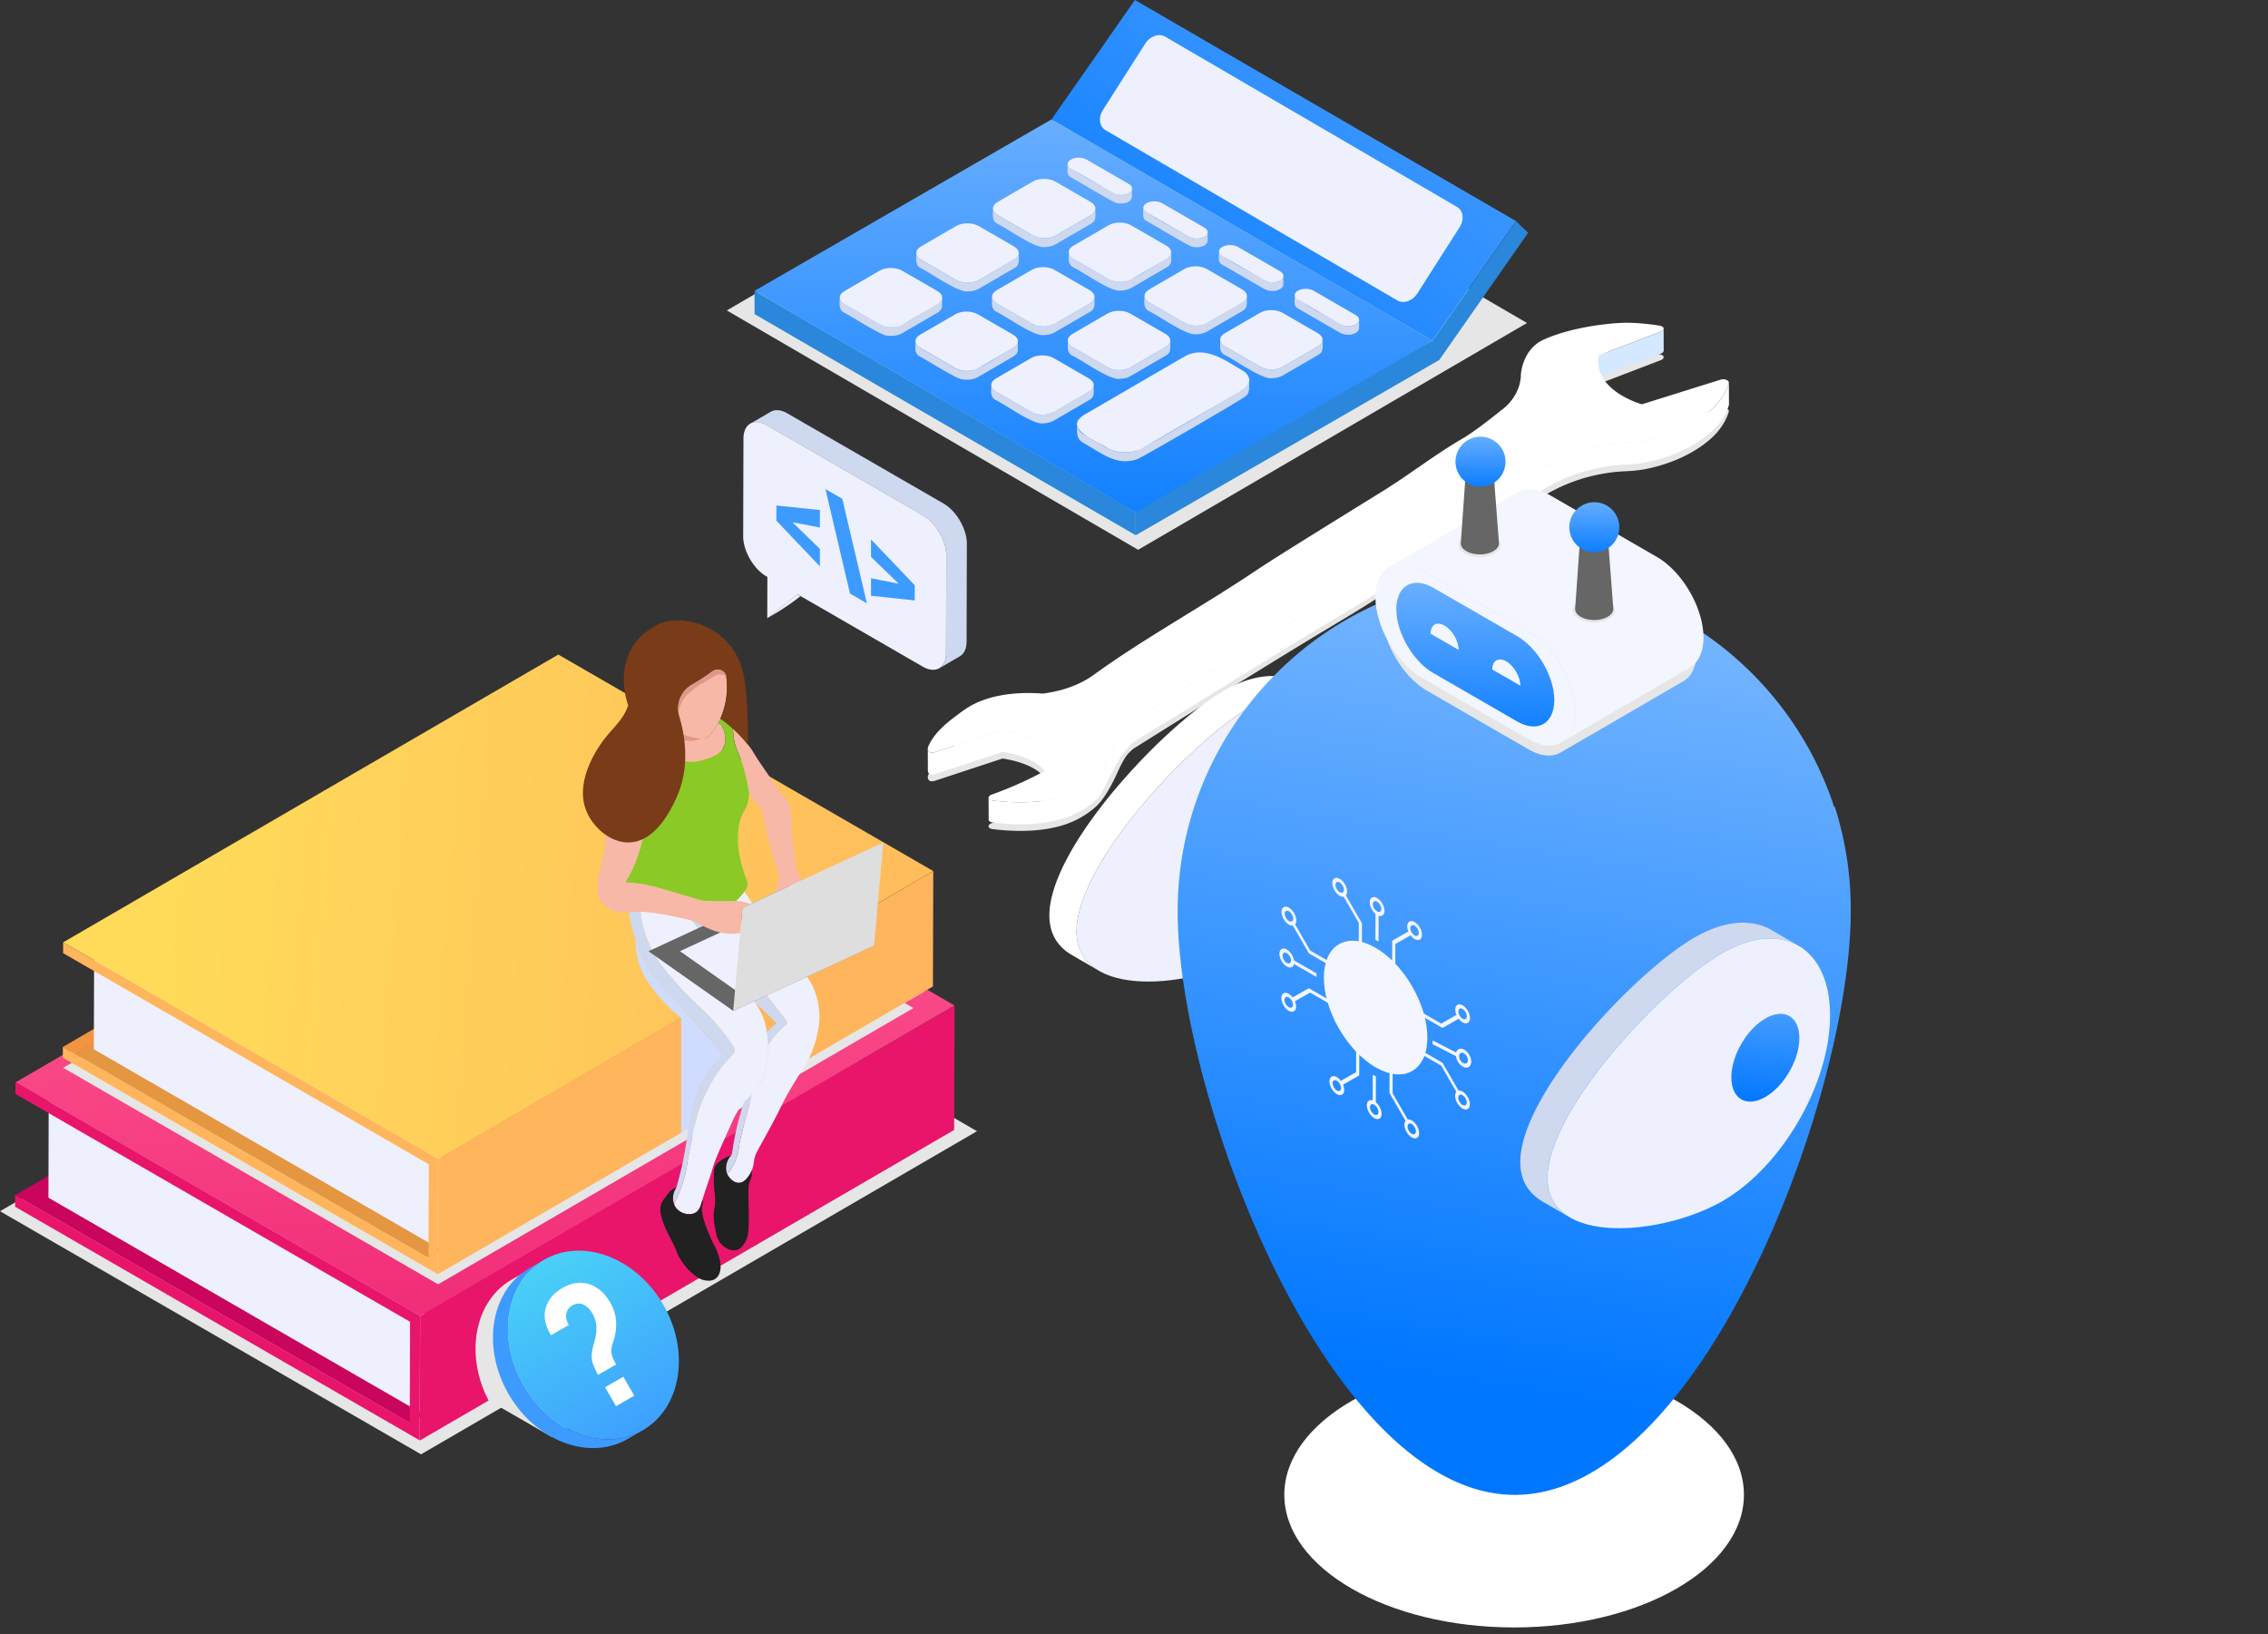 <svg width="204" height="147" viewBox="0 0 204 147" fill="none" xmlns="http://www.w3.org/2000/svg"><rect x="0" y="0" width="204" height="147" fill="#333333" stroke="none"/><path d="M83.524 70.137c.072.119.312.17.502.108l6.142-2.022c.154.02 3.069.406 3.91 1.921.427.77.107 1.452-.06 1.737q-.709.391-1.53.785a35 35 0 0 1-3.365 1.398c-.343.187-.233.454.144.502 1.623.209 4.664.397 7.094-.621.33-.138.63-.29.896-.445.94-.542 1.475-1.105 1.503-1.134.195-.21.693-.76 1.334-2.02.475-.933.645-1.467 1.14-2.246.222-.35.511-.572.681-.737 1.898-1.195 4.777-3 8.308-5.192 11.284-7.004 10.004-6.018 14.277-8.77 4.176-2.69 8.884-5.1 12.915-7.863.447-.306 1.003-.694 1.694-1.093a15.4 15.4 0 0 1 5.138-1.851c1.956-.34 2.448-.075 4.367-.537 1.512-.365 2.699-.89 3.597-1.408 1.349-.779 2.044-1.543 2.204-1.725.617-.701.926-1.364 1.083-1.892.073-.244-.373-.429-.75-.31l-7.07 2.212c-.588-.186-2.288-.782-3.263-2.028a3.4 3.4 0 0 1-.331-.505 2.74 2.74 0 0 1-.333-1.434q.003-.061.009-.119l.004-.042a2 2 0 0 1 .048-.28l5.627-2.153.037-.023.017-.01.045-.035.013-.011.012-.012.022-.024a.2.2 0 0 0 .055-.135c0-.116-.12-.219-.33-.254a19.4 19.4 0 0 0-2.903-.27c-.867-.016-4.609.216-7.521 1.5q-.17.075-.322.163c-1.657.957-1.762 2.966-1.762 2.972-.033 2.112-1.787 3.248-1.798 3.255-.015.009-2.196 1.794-3.419 2.504-2.565 1.49-4.716 3.201-7.196 4.738-6.563 4.064-9.844 6.096-11.617 7.284-4.659 3.123-9.868 5.971-14.316 9.195-.129.093-.375.274-.745.487-.473.273-1.147.6-2.036.863-.788.233-1.486.341-1.88.392-1.02-.08-3.355-.176-5.475.629-.408.155-.746.32-1.05.495-.416.24-.767.5-1.142.781-.772.579-2.08 1.542-2.64 2.87a.44.44 0 0 0 .035.41" fill="#E6E6E6"/><path d="M143.746 32.54c.001.354.075.803.337 1.293l5.36-2.051c.139-.077.202-.167.202-.25l-.006-1.977q.001.067-.055.135l-.022.024-.012.012-.013.011-.045.035-.017.01-.037.023-5.627 2.153a2 2 0 0 0-.048.28l-.004.042a2 2 0 0 0-.013.26" fill="#D4E8FF"/><path d="m83.455 67.347.001.02.013.07.002.01.01.032.003.005a.4.4 0 0 0 .028.06l.012.022.014.019.018.02q.002 0 .002.002l.005.003a.2.2 0 0 0 .04.03l.035.017.008.004a.4.4 0 0 0 .11.031l.03.004.013.002.02.001.018.001h.051l.021-.002.015-.002.021-.003a.4.4 0 0 0 .081-.02l6.142-2.02h.012l.008.002h.004l.034.005h.006l.017.003.006.001.025.004h.004l.024.004.01.002.022.003.043.007h.003l.034.006.011.002.029.005.013.002.04.008.054.01.017.003.04.007.02.004.04.008.023.005.039.007.025.006.042.009.025.005.05.01.018.005.218.05.03.008.048.012.03.008.05.013.03.008.056.015.025.007.082.023.008.002.075.022.028.009.142.044.018.005.009.003.143.048.02.006.144.052.02.007a7 7 0 0 1 .31.124l.019.008a6 6 0 0 1 .309.144l.016.008q.074.036.144.076l.015.007.142.082.008.005.007.004.044.027.032.02.045.029.03.02.047.031.027.019.06.042.012.009.07.053.02.016.049.038.026.022.04.034.027.024.038.034.005.004.016.015.047.045.024.025.041.042.024.025.04.046.021.023.048.058.01.011v.002l.02.025.03.04.019.027.026.039.02.03.024.037.018.031.02.032.006.012.03.057.01.019.018.038.01.021.015.035.01.022.013.035.005.013.003.008.015.043.005.015.018.058.003.012.025.103.002.011.002.008.018.119.002.016a1 1 0 0 1 .008.117v.043l.006 1.977-.003-.1-.001-.015-.004-.045-.002-.017-.008-.058v-.004l-.01-.056-.005-.02-.008-.038-.005-.019-.011-.045-.004-.012-.017-.058-.006-.014-.015-.044-.008-.021-.023-.057-.015-.035-.01-.021-.018-.038-.01-.019-.03-.057-.025-.043-.019-.032-.024-.037-.02-.03-.026-.038-.02-.028-.029-.04-.019-.025-.01-.013-.048-.057-.021-.024a2 2 0 0 0-.106-.113l-.024-.025-.047-.044-.02-.02-.038-.034-.027-.024-.041-.034-.026-.022-.047-.038-.021-.016-.07-.053-.013-.009-.06-.042-.026-.019-.047-.031-.03-.02-.045-.029-.033-.02-.043-.027-.016-.009a5 5 0 0 0-.3-.165l-.017-.008-.145-.07-.018-.009-.146-.065-.018-.008-.146-.06-.02-.008-.145-.056-.02-.007-.144-.052-.02-.006-.143-.048-.026-.008-.053-.017-.033-.01-.056-.017-.028-.009-.076-.022-.008-.002-.082-.023-.025-.007-.055-.015-.03-.008-.05-.013-.108-.027-.075-.018-.057-.014-.087-.02-.018-.003-.05-.011-.024-.005-.042-.01-.026-.005-.038-.007-.025-.005-.059-.012-.04-.007-.017-.004-.053-.01-.041-.007-.013-.002-.029-.005-.01-.002-.035-.005h-.002l-.034-.006-.01-.002-.022-.003-.01-.002-.024-.004h-.004l-.025-.004h-.006l-.017-.003h-.005l-.034-.006h-.004l-.01-.001h-.002l-.008-.002-6.143 2.022-.019.006-.008.002-.02.005-.009.002-.01.002-.015.002-.01.002-.01.001-.015.002h-.008l-.014.001-.014.001h-.055l-.02-.002h-.005l-.009-.002-.029-.004h-.007l-.005-.002-.057-.014-.004-.001-.007-.003-.03-.011-.008-.004-.034-.017-.002-.001-.013-.009-.01-.006-.016-.014q-.002 0-.005-.003l-.002-.003-.018-.02-.002-.001-.012-.017-.01-.016-.002-.006-.011-.021-.005-.011-.012-.028-.002-.004v-.001l-.011-.033-.002-.009-.006-.023-.001-.004-.001-.008-.004-.021-.001-.013-.002-.021v-.018l-.006-1.978z" fill="#fff"/><path d="M101.92 64.79c1.898-1.194 4.777-3 8.308-5.192 11.284-7.004 10.004-6.017 14.278-8.77 4.175-2.69 8.883-5.1 12.914-7.863.447-.306 1.003-.694 1.694-1.093l.114-.065.038-.021.078-.044.047-.026.072-.04.051-.027.07-.038.054-.028.07-.037a2 2 0 0 1 .126-.065l.058-.03.071-.035.06-.03.133-.064.072-.035.063-.03.074-.034.064-.03.076-.034.064-.029.079-.034.064-.029.081-.034.065-.028.084-.034.065-.027.088-.036.063-.025.011-.004.059-.023.092-.036.073-.027.092-.034.075-.028.092-.033.078-.027.093-.032.08-.027.094-.031.082-.027.095-.03.18-.056.086-.025.098-.029.039-.011.033-.01.228-.062.019-.005a20 20 0 0 1 .552-.136l.023-.005q.13-.03.262-.057l.031-.007.043-.008.168-.033.074-.015a16 16 0 0 1 .603-.102l.025-.004.098-.014.012-.002.098-.014h.007l.09-.012.027-.004.075-.009.02-.002.09-.01.022-.003.07-.007.024-.002.086-.01h.002l.083-.007.022-.002.067-.006h.012l.005-.001.081-.007.02-.001.065-.005.02-.001.078-.006h.012l.068-.005h.02l.076-.005h.002l.074-.005h.021l.067-.005h.006l.079-.004.071-.004h.016l.073-.005h.018l.057-.004.021-.001.072-.004h.01l.064-.005.02-.001.067-.005h.008l.072-.005.021-.002.061-.005h.014l.137-.013h.01l.135-.015.012-.001.146-.017h.005l.169-.023.046-.007.028-.004.051-.008.024-.004.076-.012.005-.001.073-.013.027-.004.053-.01.032-.006a9 9 0 0 0 .349-.07l.021-.004.078-.017.032-.008.073-.016.031-.007.104-.025.26-.065.029-.008q.121-.031.241-.065l.038-.01.235-.069.044-.013.195-.061.049-.016q.111-.035.219-.072l.043-.015.183-.064.045-.017.206-.076.042-.017.141-.055.229-.094a6 6 0 0 0 .223-.096l.119-.053.095-.044a5 5 0 0 0 .207-.098l.116-.057.084-.042.116-.06.075-.04.124-.067.061-.033.177-.1c1.35-.78 2.045-1.544 2.205-1.726.617-.701.926-1.364 1.083-1.892a.2.2 0 0 0 .007-.053l.006 1.977a.2.2 0 0 1-.008.053c-.157.528-.465 1.19-1.083 1.892-.16.182-.855.946-2.204 1.725l-.177.1-.061.034-.124.067-.075.039-.117.06-.084.042-.116.058-.089.043-.117.055-.095.043-.12.054q-.05.023-.099.043l-.123.053-.104.043-.126.051-.053.022-.13.05-.205.076-.046.016-.183.065-.043.015-.218.072-.05.016-.194.06-.045.014a12 12 0 0 1-.514.144l-.028.007a17 17 0 0 1-.365.09l-.031.008-.072.016-.033.007-.078.017-.02.005-.095.02-.006.001-.023.005-.057.011-.033.007-.052.01-.033.006-.051.01-.031.006-.054.01-.026.004-.155.026q-.011 0-.023.003l-.052.008-.028.004-.046.007-.014.002-.007.001a8 8 0 0 1-.298.038h-.012a9 9 0 0 1-.282.028h-.015l-.061.006-.02.001-.073.005h-.008l-.066.005-.021.002q-.032 0-.065.004h-.008l-.073.004-.02.002-.06.003h-.013l-.075.005h-.016l-.161.01-.062.002-.021.002-.074.004h-.003l-.096.006-.065.004h-.015l-.078.006-.02.002-.064.004-.02.002-.081.006-.018.002-.089.007-.08.008h-.005l-.085.009-.025.002-.07.008-.021.002-.09.01-.019.002-.077.01-.026.003-.092.012h-.005l-.099.014-.027.004-.083.012-.024.004-.105.016-.023.004-.089.014-.031.005-.429.078-.169.033-.073.015-.263.057-.022.005-.239.057-.063.015-.25.064-.019.005q-.115.03-.229.063l-.072.02-.097.03-.086.025-.097.03-.178.055-.083.027-.093.031-.08.027-.093.032-.078.028-.092.033-.076.027-.091.034-.073.028-.092.035-.07.027-.063.026-.154.062-.083.034-.065.028-.081.035-.065.028-.078.034-.064.03-.14.063-.074.035-.063.03-.073.034-.061.03-.071.035-.06.03-.071.035-.058.03-.127.065-.069.036-.054.029-.07.038-.051.027-.072.04-.047.026-.23.13c-.691.399-1.235.804-1.694 1.092-4.269 2.684-8.713 5.255-12.888 7.945-4.274 2.753-3.02 1.76-14.304 8.763-3.531 2.192-6.41 3.923-8.308 5.117-.17.166-.417.42-.681.737-.589.71-.838 1.232-1.313 2.165-.642 1.258-.966 1.892-1.161 2.101-.028.03-.564.592-1.503 1.135a8 8 0 0 1-1.05.507l-.043.016a9 9 0 0 1-.445.159l-.083.026-.157.048-.066.02q-.007 0-.014.003l-.2.055-.055.014a9 9 0 0 1-.403.095l-.057.012-.021.005-.198.038-.045.009-.178.031-.07.012-.164.025-.062.01q-.014 0-.027.004l-.187.024-.012.002-.226.026-.07.008-.237.022-.068.006-.07.005-.235.017-.106.006-.128.007-.104.004-.128.005q-.051 0-.101.003l-.03.001-.066.001-.422.004h-.095l-.164-.003-.083-.001-.203-.006h-.038l-.031-.002-.167-.007-.066-.003-.326-.018-.062-.004-.153-.011-.03-.002-.176-.015-.051-.004-.122-.011-.06-.006-.054-.005-.051-.005-.068-.007-.1-.011-.062-.007-.103-.012-.05-.006-.189-.024-.006-.002-.037-.008q-.008 0-.014-.003l-.027-.008-.008-.002-.004-.002-.045-.018q-.004 0-.007-.003l-.038-.02-.003-.001-.001-.001-.027-.017q0-.003-.003-.004l-.02-.015-.001-.002-.003-.003-.022-.023-.002-.003-.002-.002-.015-.023v-.001l-.003-.004-.008-.018-.002-.004-.001-.005-.005-.016-.001-.004v-.004l-.003-.018v-.01l-.006-1.977v.01l.003.018.001.008.008.025.008.018.003.005.016.023.004.005.021.023.005.005.019.015.004.004.026.017.004.002.038.02.007.003a1 1 0 0 0 .085.03l.013.003.037.008.007.002.04.006.148.018.049.006.105.012.06.007.102.01.066.008.29.027.049.004.177.015.028.002a22 22 0 0 0 .775.043l.031.001.038.001.203.006.084.001a18 18 0 0 0 .68-.001l.096-.002.1-.003.13-.005.104-.005.127-.006.107-.006.128-.009.107-.008.137-.01.081-.008.156-.015.07-.008.226-.026.012-.002q.107-.013.215-.029l.061-.009a13 13 0 0 0 .413-.068l.044-.008.22-.044.056-.012.166-.037.07-.016.168-.042.053-.014q.108-.027.216-.059l.065-.019a10 10 0 0 0 .602-.2 9 9 0 0 0 .28-.111c.33-.139.63-.291.896-.445.94-.543 1.475-1.105 1.503-1.135.195-.209.52-.843 1.161-2.101.475-.933.724-1.455 1.313-2.165.264-.317.512-.57.681-.736" fill="#fff"/><path d="M83.524 67.567c.072.119.312.17.502.108l6.142-2.022c.154.02 3.069.406 3.91 1.921.427.77.107 1.452-.06 1.737q-.709.391-1.53.785a35 35 0 0 1-3.365 1.398c-.343.187-.233.454.144.502 1.623.208 4.664.397 7.094-.621.33-.139.63-.29.896-.445.94-.542 1.475-1.105 1.503-1.135.195-.209.52-.843 1.161-2.1.475-.934.724-1.456 1.313-2.165a10 10 0 0 1 .681-.738c1.898-1.194 4.777-3 8.308-5.191 11.284-7.004 10.004-6.018 14.277-8.77 4.176-2.69 8.884-5.1 12.915-7.864.447-.306 1.003-.693 1.694-1.092a15.4 15.4 0 0 1 5.138-1.851c1.956-.34 2.448-.075 4.367-.537 1.512-.365 2.699-.89 3.597-1.408 1.349-.779 2.044-1.543 2.204-1.725.617-.701.926-1.364 1.083-1.892.073-.244-.373-.429-.75-.31l-7.07 2.212c-.588-.186-2.288-.782-3.263-2.028a3.4 3.4 0 0 1-.331-.505 2.74 2.74 0 0 1-.333-1.434q.003-.062.009-.119l.004-.042a2 2 0 0 1 .048-.28l5.627-2.154.037-.022.017-.01.045-.035.013-.012.012-.012.022-.024a.2.2 0 0 0 .055-.135c0-.115-.12-.218-.33-.254a19.4 19.4 0 0 0-2.903-.27c-.867-.016-4.609.217-7.521 1.5q-.17.075-.322.164c-1.657.957-1.762 2.965-1.762 2.972-.033 2.111-1.787 3.248-1.798 3.255-.015.008-2.196 1.794-3.419 2.504-2.565 1.49-4.716 3.201-7.196 4.738-6.563 4.064-9.844 6.096-11.617 7.284-4.659 3.123-9.868 5.97-14.316 9.194-.129.093-.375.274-.745.488-.473.273-1.147.6-2.036.863a12 12 0 0 1-1.88.392c-1.02-.08-3.355-.176-5.475.629-.408.154-.746.32-1.05.494-.416.241-.767.501-1.142.782-.772.579-2.08 1.542-2.64 2.87a.44.44 0 0 0 .035.41" fill="#fff"/><path d="m0 108.937 37.87 21.864 50.009-29.062-.283-.163-.827-.478-9.3-5.37-24.964-14.412-2.495-1.441z" fill="#E6E6E6"/><path d="m49.426 79.563 1.185.683 34.31 19.809-48.063 27.932-34.31-19.81-1.185-.683z" fill="#C9055E"/><path d="m38.692 118.434-.026 9.096-34.31-19.809.025-9.096z" fill="#EEF0FD"/><path d="m37.794 118.365 48.063-27.931-.032 11.193-48.063 27.931z" fill="#E8156B"/><path d="m1.395 97.35 36.395 21.012 48.063-27.931-.272-.157-.795-.46-8.938-5.16-23.992-13.851-2.398-1.385z" fill="url(#a)"/><path d="m37.787 118.353-.032 11.193-36.396-21.013.003-1.048 1.185.683 34.31 19.81.026-9.097-34.31-19.809-1.185-.684.003-1.048z" fill="#E8156B"/><path d="m5.684 96.038 33.724 19.471L82.16 90.665l-.795-.46 1.785-1.036-8.938-5.16L50.22 70.155l-1.785 1.037z" fill="#E6E6E6"/><path d="M5.652 94.163 50.188 68.28l1.098.634L6.75 94.796z" fill="#F29541"/><path d="M6.754 94.796 51.29 68.914 83.083 87.27l-44.536 25.88z" fill="#E59641"/><path d="m40.258 104.301-.024 8.429L8.441 94.374l.024-8.429z" fill="#EEF0FD"/><path d="m39.379 114.602 21.88-12.716.695-.404 19.411-11.281 1.785-1.037.765-.444.03-10.372-9.733 5.656-1.785 1.037-10.588 6.154-.58.336-21.85 12.699z" fill="#FFB55C"/><path d="m5.684 84.753 33.724 19.471L51.03 97.47l12.44-7.23 20.475-11.898-33.725-19.47-20.474 11.897L17.305 78z" fill="url(#b)"/><path d="m39.406 104.225-.029 10.372L5.652 95.126l.003-.972 1.097.634 31.793 18.355.024-8.428L6.776 86.359l-1.097-.633.003-.972z" fill="#FFB55C"/><path d="M42.774 121.182a10 10 0 0 1 .015-.406l.004-.071q.008-.112.018-.222v-.005q.011-.113.025-.225l.009-.069.021-.157.012-.076a6 6 0 0 1 .038-.223q.02-.11.043-.217l.006-.027q.02-.095.043-.189l.018-.069.038-.148.011-.04.01-.034.039-.131.021-.07.065-.198q.034-.098.07-.194l.02-.052.055-.14.01-.023.03-.071.028-.067.047-.104.026-.058q.03-.065.063-.13l.014-.03q.037-.077.078-.152l.002-.004a7 7 0 0 1 .286-.489l.003-.005.013-.018q.056-.087.114-.171l.037-.052a5 5 0 0 1 .135-.184l.004-.004q.067-.087.135-.171l.039-.045q.052-.063.107-.125l.025-.029.02-.022.113-.121.033-.035a5 5 0 0 1 .159-.158l.03-.028.116-.107.054-.048.11-.094.034-.028.02-.017.133-.104.033-.026.17-.124.01-.008.036-.024a4 4 0 0 1 .194-.128l.127-.079.039-.023.05-.03.889-.513.465-.269q.126-.071.252-.137v.058l.021 7.358c.003.881-.453 1.91-1.113 2.653a3.5 3.5 0 0 1-.847.71l.266-.153c.306-.177.596-.424.855-.716a4 4 0 0 0 .244-.3l6.035 3.485-3.45 1.991-5.704-3.293-.017-.032-.02-.039-.019-.037-.104-.212-.02-.043a12 12 0 0 1-.142-.312l-.121-.289a10 10 0 0 1-.106-.275l-.009-.025-.03-.082-.026-.075-.045-.134-.02-.061-.062-.195-.006-.019-.047-.161-.003-.013a9 9 0 0 1-.115-.441l-.016-.072-.033-.149-.017-.085-.027-.136-.007-.035-.008-.048a14 14 0 0 1-.067-.432l-.007-.049q-.016-.119-.028-.236l-.005-.061a13 13 0 0 1-.035-.495l-.007-.202-.001-.032-.001-.231z" fill="#E6E6E6"/><path d="m44.341 120.476.001.032a7 7 0 0 0 .02.44 8 8 0 0 0 .022.256l.006.061q.012.118.027.236l.007.05a11 11 0 0 0 .067.431l.008.049.007.034.044.221.033.15.017.071q.025.11.054.221 0 .006.003.011l.057.21.003.012.048.162.006.019.06.195q.012.03.021.061l.046.134.026.074.03.083.009.025a11 11 0 0 0 .227.564l.016.037.01.022q.055.127.115.252l.02.043.105.212.018.038.02.038.085.16.038.071a10 10 0 0 0 .417.7l.029.045.017.026a12 12 0 0 0 .292.422l.01.013.031.043a11 11 0 0 0 .274.355l.034.042.018.022.147.176.017.019q.082.097.166.19l.015.016.034.036a7 7 0 0 0 .187.199q.073.077.148.15l.026.027.006.007.194.185.05.047.16.143.031.029.016.013q.108.093.217.184l.046.038a10 10 0 0 0 .225.178l.013.009.056.042.102.076.063.045.096.069.066.045.163.11.039.026.042.026.116.073.074.046.19.113.19.106.197.105.039.019.149.074.07.033.124.058.076.034.12.052.079.032.121.049.076.03.133.049.065.024.198.067q.1.033.199.061l.064.019.136.038.076.019a6 6 0 0 0 .328.077l.079.016.127.024.074.014.149.023.052.008q.1.015.2.026l.048.005.153.015.072.006.129.008.079.004.018.001.105.003.08.002.123.001.077-.001q.068 0 .134-.003l.065-.002.192-.012h.006q.1-.008.197-.018l.063-.008.134-.016.075-.011.199-.033.12-.023.076-.016.123-.028.07-.017.143-.038.048-.013q.095-.027.19-.057l.045-.015.142-.049.068-.025.192-.075.113-.048.073-.032.114-.052.07-.034.121-.062.059-.03.177-.098 1.354-.782a4 4 0 0 1-.178.098l-.058.031q-.06.032-.122.061l-.07.034-.113.052-.073.033-.113.048-.073.029-.12.046-.067.024-.143.049-.045.015q-.094.03-.19.058l-.047.013-.143.038-.07.016q-.061.016-.123.028v.001l-.077.015-.12.023-.077.014-.122.019-.074.011-.134.017-.063.007-.197.018-.006.001a6 6 0 0 1-.391.017h-.201l-.08-.002-.123-.005-.078-.003-.129-.009-.073-.006-.152-.015-.048-.004-.2-.026-.052-.008-.15-.024-.073-.013-.207-.041-.123-.026-.08-.019-.124-.031-.077-.02-.136-.038-.064-.018-.198-.062-.01-.003-.188-.064-.066-.023-.132-.05-.076-.029-.122-.049-.078-.033-.12-.052-.077-.034-.124-.058-.07-.033a9 9 0 0 1-.384-.197l-.051-.028-.14-.079-.07-.041-.12-.072-.074-.045-.115-.073-.081-.053-.068-.044-.095-.065-.066-.046-.096-.068-.064-.046-.102-.076-.055-.041-.037-.029-.2-.159-.047-.038a9 9 0 0 1-.217-.184l-.048-.042a13 13 0 0 1-.436-.409l-.147-.149q-.03-.029-.056-.058l-.132-.141-.048-.053-.167-.189-.016-.02a9 9 0 0 1-.307-.376l-.054-.07-.112-.149-.042-.056q-.075-.103-.147-.208l-.027-.039q-.06-.086-.117-.174l-.047-.072-.096-.153-.047-.075q-.053-.085-.102-.171l-.044-.073-.127-.227-.038-.072-.084-.159-.034-.066-.005-.01-.104-.212-.022-.043-.114-.252q-.015-.03-.026-.06l-.102-.24-.02-.05-.105-.274-.039-.107-.072-.209-.02-.061-.061-.195-.006-.019a10 10 0 0 1-.108-.385l-.003-.01-.054-.221-.016-.071-.033-.149-.018-.086-.026-.135-.015-.083a10 10 0 0 1-.068-.431l-.007-.051-.027-.235-.006-.062-.016-.175-.005-.081-.01-.162-.004-.077-.007-.2v-.033l-.002-.232.001-.066a8 8 0 0 1 .015-.406l.004-.071q.008-.112.018-.223v-.004q.011-.112.025-.225l.008-.069.022-.157.012-.076.026-.158.011-.065q.02-.109.044-.218l.006-.026a8 8 0 0 1 .231-.838l.014-.041q.033-.098.07-.195l.02-.051.055-.141.04-.093.028-.067.046-.104.027-.058.062-.13.015-.03a8 8 0 0 1 .204-.379l.03-.05a5 5 0 0 1 .262-.41l.037-.052.12-.165.019-.024.135-.17.039-.046q.052-.063.107-.124l.045-.051.113-.121.033-.035.15-.15.04-.036q.038-.038.08-.074l.035-.033.054-.048.11-.094.054-.045.133-.105.033-.025a5 5 0 0 1 .17-.124l.046-.032a6 6 0 0 1 .321-.207l.09-.053-1.047.604-.307.177-.051.03-.039.024-.127.078-.062.04-.132.089q-.018.011-.035.024l-.01.007-.171.124-.033.026-.133.105-.02.016-.034.029-.11.094-.054.048-.115.106-.031.029-.008.008-.15.149-.034.036q-.057.059-.113.121l-.02.022-.025.029-.107.124-.039.046-.135.17-.004.005-.014.019-.12.164-.038.053-.114.17-.013.019-.003.004a8 8 0 0 0-.286.49l-.002.004q-.04.075-.078.151l-.015.03-.062.131-.027.057-.075.171-.03.071-.009.023-.055.14-.02.052-.07.195-.014.04-.051.157-.021.07-.039.132-.01.033-.01.041-.04.148-.017.069q-.023.093-.043.189l-.006.026a7 7 0 0 0-.093.517l-.022.156-.008.07q-.015.111-.025.224v.005l-.018.222-.004.072-.008.16-.003.079-.004.166z" fill="url(#c)"/><path d="M47.093 124.601c2.445 4.237 7.243 6.047 10.713 4.044s4.301-7.064 1.855-11.301c-2.446-4.236-7.243-6.047-10.714-4.043s-4.301 7.063-1.855 11.3" fill="url(#d)"/><path d="M52.983 115.492q1.16.363 1.927 1.694.501.866.51 1.843a4.8 4.8 0 0 1-.33 1.837q-.155.517-.075.903.081.385.408.951l-1.626.939q-.546-.959-.576-1.532t.28-1.6q.169-.624.143-1.218a2.5 2.5 0 0 0-.353-1.161q-.363-.627-.84-.826-.474-.198-.978.092-.413.24-.528.705-.114.467.215 1.05l-1.587.916-.035-.034q-.773-1.3-.451-2.414t1.484-1.785q1.253-.723 2.412-.36m3.082 8.329-1.643.949.985 1.705 1.643-.949z" fill="#fff"/><path d="M57.16 84.535a6.9 6.9 0 0 0 .486 2.574c.4.997.96 1.685 1.5 2.352a13.3 13.3 0 0 0 2.118 2.08v10.354l.694-.404c.39-2.012.675-3.435 1.62-4.89q.031-.052.067-.104a9 9 0 0 1 1.354-1.577.13.13 0 0 0 .009-.18c-1.24-1.378-2.298-2.566-3.165-3.536l-.689-.768c-1.907-2.124-2.431-2.66-2.829-3.312a12 12 0 0 1-1.134-2.492z" fill="#CFDCFF"/><path d="m56.57 82.054.047.338c.128.616.29 1.346.541 2.128q.014.048.032.098c.264.801.622 1.655 1.133 2.491.398.652.922 1.189 2.83 3.312.973 1.083 2.264 2.538 3.853 4.304a.13.13 0 0 1-.01.18 9 9 0 0 0-1.42 1.682c-.96 1.479-1.24 2.925-1.64 4.992-.084.439-.147.823-.208 1.198-.135.833-.26 1.631-.59 2.928a35 35 0 0 1-.31 1.137l-.003.004a1.6 1.6 0 0 0-.256.582 1.66 1.66 0 0 0 .061.88q.233-.457.466-1.036c.155-.387.305-.814.438-1.279.248-.862.198-1.016.518-2.649l.06-.304c.365-1.858.573-2.847 1.078-4.059a13.4 13.4 0 0 1 1.382-2.534l.032-.044.03-.044.049-.067.165-.224.029-.035q.013-.02.027-.036l.055-.071.096-.123.045-.054.044-.053.021-.027.021-.026.066-.078.065-.076.043-.049q.098-.114.194-.22l.052-.058.104-.111.051-.054.05-.053.045-.046.062-.063.017-.017.036-.04a.5.5 0 0 0 .114-.269.54.54 0 0 0-.086-.36v-.002q-.007-.007-.011-.015l-.01-.015q-.014-.018-.026-.038l-.027-.038-.035-.053-.062-.09-.065-.092-.045-.062v-.001l-.037-.052a14 14 0 0 0-.263-.364 22 22 0 0 0-.299-.393 18 18 0 0 0-1.572-1.781l-.063-.062-.063-.062-.062-.062q-.25-.242-.504-.48l-.001-.002-.127-.12-.26-.248-.133-.127-.067-.066-.101-.1a24 24 0 0 1-.92-.948v-.001l-.143-.155-.072-.08a22 22 0 0 1-.376-.428c-.242-.284-.462-.538-.662-.783l-.195-.239a12 12 0 0 1-.568-.764l-.057-.086a9 9 0 0 1-.59-1.036 10.6 10.6 0 0 1-.916-2.83l-.033-.479c-.412-.01-.735.01-.993.048z" fill="#CED8EF"/><path d="m57.637 81.992.033.479q.031.174.07.36c.153.721.408 1.572.846 2.47a9 9 0 0 0 .59 1.036l.057.086c.175.258.362.507.568.764l.195.24c.201.243.421.499.663.782q.195.225.376.428l.072.08.141.155.001.001a23 23 0 0 0 .92.948l.1.1.069.066.132.127.26.248q.066.06.127.12h.001a63 63 0 0 1 .566.544l.063.062.063.062.063.063c.464.464.944.99 1.51 1.718a22 22 0 0 1 .599.809l.044.063.065.093.061.089q.02.026.036.052l.053.077.01.015.01.016.002.003a.5.5 0 0 1 .085.357.5.5 0 0 1-.056.182.5.5 0 0 1-.094.128l-.016.017-.062.064-.045.046-.05.052-.052.054-.103.112-.052.057q-.097.106-.195.22l-.043.049-.065.077-.064.078-.022.025-.022.027q-.023.026-.043.054-.023.025-.044.054l-.098.122-.055.071-.027.036-.027.035a11 11 0 0 0-.246.335q-.014.023-.032.044a13.4 13.4 0 0 0-1.382 2.535c-.531 1.276-.733 2.305-1.138 4.362-.32 1.633-.27 1.787-.518 2.649a13 13 0 0 1-.903 2.316v.001c.043.113.103.228.188.337.416.535 1.23.703 1.728.422.378-.212.488-.635.615-1.084l.024-.087c.275-.953.643-1.877.916-2.831.225-.789.72-1.879 1.709-4.06.244-.539.499-1.085.989-1.699q.065-.082.125-.153l.07-.08c.253-.284.444-.438.648-.635.08-.077.162-.162.25-.265.72-.837.911-1.769 1.066-2.525.12-.584.158-1.14.146-1.651a8 8 0 0 0-.115-1.153 8 8 0 0 0-.376-1.4c-.135-.362-.358-.756-.705-1.278a65 65 0 0 0-1.273-1.793c-.36-.497-1.183-1.617-2.985-3.849l-.124-.154-.09-.11-.143-.176-.15-.184-.05-.063-.079-.096-.279-.341-.087-.106-.127-.155c-.11-.136-.211-.258-.293-.358-2.202-.556-3.638-.76-4.595-.788" fill="#EEF0FD"/><path d="M64.778 114.306c-.035.144-.12.488-.432.706-.325.227-.696.177-.886.151-.242-.033-.537-.128-.986-.468a5 5 0 0 1-1.13-1.217c-.545-.816-.286-.643-1.017-2.063-.307-.595-.706-1.314-.886-2.225a1.7 1.7 0 0 1-.022-.684c.07-.375.275-.638.684-1.166.127-.163.222-.269.375-.36.12-.071.239-.11.342-.132a1.55 1.55 0 0 0-.256.581c-.016.075-.093.471.062.881q.062.173.188.338c.415.535 1.23.703 1.727.422.378-.212.488-.635.615-1.084l.025-.087a.8.8 0 0 1 .036.197c.008.154-.035.269-.05.317-.08.247-.035.493.04.893.16.865.903 2.442.964 2.569.11.234.266.407.524 1.257.068.224.18.778.083 1.174" fill="#212121"/><path d="M72.949 94.775c-.47 1.136-.668 1.153-1.836 3.153-.954 1.634-.659 1.343-2.16 4.082-.881 1.608-1.032 1.798-1.123 2.354-.036.224-.068.538-.203.883-.06.156-.142.318-.255.48-.158.228-.427.616-.864.653-.593.049-.993-.593-1.017-.634a1 1 0 0 1-.078-.151 4.4 4.4 0 0 0 .5-.713c.469-.83.546-1.602.576-1.871.048-.426.419-1.839 1.15-4.573.081-.078.163-.163.251-.265.72-.837.911-1.77 1.066-2.525.12-.584.158-1.14.146-1.651.088-.15.181-.29.283-.431a7.8 7.8 0 0 1 1.301-1.4.26.26 0 0 0 .04-.354 123 123 0 0 0-6.765-8.215c.806.316 1.805.518 2.855.264.68-.164 1.635-.58 1.96-1.08q.307.41.566.742c.958 1.229 1.844 2.512 2.808 3.736.353.449.771.971 1.101 1.793a6.7 6.7 0 0 1 .454 2.375c.004.342-.004 1.534-.756 3.348" fill="#EEF0FD"/><path d="M67.636 98.438c-.732 2.734-1.103 4.146-1.151 4.572-.03.27-.108 1.041-.576 1.872a4.4 4.4 0 0 1-.5.712c-.213-.489-.052-.968-.018-1.067a1.6 1.6 0 0 1 .341-.573l.027-.032a.46.46 0 0 0 .093-.221l.048-.335a24.6 24.6 0 0 1 1.018-4.214l.07-.08c.252-.285.444-.437.647-.635" fill="#CED8EF"/><path d="M67.79 81.426a5.6 5.6 0 0 0-1.076-.335 3 3 0 0 0-.51-.059 7 7 0 0 0 .75-.844q.435.663.836 1.237" fill="#EEF0FD"/><path d="M67.635 105.459c-.008.413-.157.716-.197.805-.142.315-.132.969-.105 2.265.019.919.032 1.029 0 1.805-.024.565-.061.976-.317 1.396-.145.238-.354.581-.749.696-.682.199-1.326-.458-1.391-.528-.346-.363-.424-.757-.557-1.43-.032-.162-.23-1.021-.058-1.833.017-.082.072-.318.058-.634-.012-.256 0-.346-.018-.509-.035-.33-.1-.732-.098-1.362.001-.201.012-.469.014-.792a.97.97 0 0 1 .32-.712 3.3 3.3 0 0 1 1.226-.704l-.027.032a1.6 1.6 0 0 0-.342.573c-.034.099-.194.578.018 1.067q.032.076.078.152c.024.04.424.683 1.017.633.436-.036.706-.425.864-.653.113-.162.194-.323.255-.479q.01.093.009.212" fill="#212121"/><path d="m62.227 82.781.293.358.127.155.087.105.05.064.358.437.15.184.142.176.09.11.124.154c1.803 2.231 2.625 3.352 2.985 3.849.544.748.959 1.323 1.273 1.793a37 37 0 0 1 1.83 1.766c.058.06.05.156-.016.206a4 4 0 0 0-.732.706c.06.348.104.736.114 1.153q.13-.222.284-.431c.43-.595.89-1.054 1.3-1.4a.26.26 0 0 0 .041-.353 124 124 0 0 0-6.765-8.215 7.3 7.3 0 0 1-1.371-.723l-.257-.066z" fill="#CED8EF"/><path d="M65.723 65.336a.7.7 0 0 1 .232.482l.001.005v.015c.025.644.172 1.275.438 1.862.735 1.618.986 3.657.986 3.657l1.043 1.357c.025.033.047.096.083.179.117.272.185.532.222.763.114.689.253 1.373.442 2.045l.099.348q.38 1.336.779 2.615a6.4 6.4 0 0 1-.123.916c-.129.611-.243.706-.318 1.114-.175.956.207 1.768.307 1.967.136.269.641 1.27 1.248 1.23.742-.051 1.124-1.626 1.2-1.94a4.4 4.4 0 0 0 .048-1.881 4.45 4.45 0 0 0-.735-1.714l-.033-.013-.34-2.809a38 38 0 0 1-.108-1.713c-.028-.697-.023-1.089-.252-1.562-.156-.323-.34-.519-.475-.67-.233-.258-.772-1.043-1.85-2.613-.919-1.336-.79-1.275-1.21-1.835l-.144-.189a12 12 0 0 0-.93-1.047l-.097-.096a18 18 0 0 0-.308-.29z" fill="#F7B8A7"/><path d="m58.328 85.555 7.625 5.365 3.502-1.623 3.035-1.406.386-.18 5.745-2.662-4.82-3.392-2.805-1.973-.236.109-4.407 2.042-.4.186-3.16 1.465-.288.133z" fill="#666"/><path d="m66.176 89.079-5.016-3.53 9.234-4.28 5.016 3.53z" fill="#EEF0FD"/><path d="m79.451 75.77-.834 9.285-5.744 2.663-.387.179-3.034 1.406-3.503 1.623.629-6.996.205-2.29.7-.323 3.275-1.518.235-.11z" fill="#DEDEDE"/><path d="M54.008 81.029q.033.06.071.116c.312.338.73.668 1.274.836.535.164 1 .113 1.214.082l.07-.011c.258-.039.582-.06.993-.048 1.01.03 2.55.254 4.96.881l.103.068a7.2 7.2 0 0 0 1.267.655c.746.292 1.655.486 2.618.313l.206-2.289.7-.324a5.5 5.5 0 0 0-.77-.215 3 3 0 0 0-.511-.06c-.328-.01-.752.011-1.677.002a52 52 0 0 1-1.286-.028l-4.427-1.293-.959-.219a16 16 0 0 0-1.578-.151 12.1 12.1 0 0 0 1.791-6.341s.205-4.005-1.847-4.6a2.3 2.3 0 0 1-.42.423c-.1.08-.401.306-.625.713a2.3 2.3 0 0 0-.26.843 88 88 0 0 0-.388 4.081l-.041.615c-.057.82-.101 1.31-.197 1.782-.199.981-.411 1.384-.475 2.355-.054.823-.087 1.309.194 1.814" fill="#F7B8A7"/><path d="M57.488 76.72a12 12 0 0 1-1.21 2.628c.591.028 1.12.084 1.579.151l.959.22 4.426 1.293c.35.012.786.024 1.286.028.925.008 1.35-.014 1.677-.002q.07-.067.137-.135a7 7 0 0 0 .718-.851c.18-.25.22-.574.108-.86l-.043-.115a13 13 0 0 1-.47-1.516c-.14-.588-.303-1.278-.279-2.199.018-.68.036-1.347.384-2.082.167-.353.305-.498.441-.912a3.5 3.5 0 0 0 .173-1.005s-.251-2.04-.986-3.658a4.9 4.9 0 0 1-.437-1.861l-.001-.012v-.003l-.001-.006a.7.7 0 0 0-.274-.517l-.106-.092a15 15 0 0 0-.342-.278l-.425-.303q-.084.188-.194.393c.219.147.349.338.349.338.094.192.187.436.237.71.042.225.055.47.016.725-.168 1.129-1.56 1.42-2.101 1.584-.469.142-.974.16-1.473.074-1.224-.207-2.398-1.032-2.833-2.161a2.9 2.9 0 0 1-.185-1.171q-.215.289-.375.51c-1.246 1.7-1.72 2.397-2.02 2.771 2.051.596 1.847 4.6 1.847 4.6a12.1 12.1 0 0 1-.582 3.713" fill="#8AC926"/><path d="M56.281 79.337c.591.029 1.12.085 1.579.152l.959.219a3.9 3.9 0 0 1-.675-.933.34.34 0 0 1-.024-.25l.013-.048.047-.169.013-.044.06-.21.06-.209.019-.06.042-.145.023-.076.038-.13q.013-.038.024-.078l.038-.126.024-.076.103-.333.022-.068.043-.136.02-.062.045-.142.018-.057.047-.147.016-.05.052-.156.013-.04.056-.167.01-.029.065-.195c.609.205.817.102 1.08.145a1.65 1.65 0 0 1-.613-.364 1.67 1.67 0 0 1-.493-.945l-.016-.02-.044-.054a8 8 0 0 1-.872-1.338 12.1 12.1 0 0 1-.582 3.713 12 12 0 0 1-1.21 2.628" fill="#8AC926"/><path d="M65.145 63.649a7 7 0 0 1-.343.977 5.7 5.7 0 0 1-.578 1.01 6 6 0 0 1-.483.589.72.72 0 0 1-.398.217l-.143-.01-.032-.002-.032-.003-.033-.003-.026-.002a7 7 0 0 1-.822-.13l-.037-.009-.05-.012-.052-.013-.052-.013-.089-.023-.01-.003-.052-.015-.053-.015-.053-.016-.199-.064-.056-.02-.182-.067-.07-.028-.175-.074a6 6 0 0 1-.6-.308l-.04-.024a6 6 0 0 1-.211-.133l-.011-.009-.008-.005-.03-.024-.015-.011-.005-.004-.011-.009-.012-.01-.025-.018-.179-.145-.032-.026-.067-.057-.06-.05-.185-.162-.028-.024-.056-.051a11 11 0 0 1-.428-.413l-.003.004c-1.175-1.4-1.062-3.581-.694-5.327a3.072 3.072 0 0 1 3.984-2.28l.064.02a4.13 4.13 0 0 1 2.762 3.272c.031.196.065.414.093.651.093.775.128 1.755-.183 2.872" fill="#F7B8A7"/><path d="M65.209 66.786c-.17 1.128-1.56 1.42-2.103 1.584a3.2 3.2 0 0 1-1.472.074c-1.224-.208-2.398-1.033-2.833-2.162a2.9 2.9 0 0 1-.185-1.17l.501-.678.003-.004q.142.145.285.28c.061.18.152.386.29.597l.024.036.043.062q.059.081.122.158l.023.027.024.028.03.032a3 3 0 0 0 .185.187l.033.03.1.086.033.026q.053.042.108.082l.036.025.037.026.037.024.037.024.076.047a3 3 0 0 0 .156.086l.043.022.037.018a2 2 0 0 0 .246.105 2 2 0 0 0 .172.058l.04.012.084.023.035.01q.01 0 .018.004l.078.017.056.01.035.007a2 2 0 0 0 .133.019 2 2 0 0 0 .223.017 2.5 2.5 0 0 0 1.076-.2l.026.002.034.003.031.003.033.002.03.002.112.008a.72.72 0 0 0 .398-.218 5.8 5.8 0 0 0 .867-1.205c.219.147.349.338.349.338.17.35.338.868.254 1.436" fill="#F7B8A7"/><path d="M63.073 66.435a2.5 2.5 0 0 1-.645.18c-1.075.147-2.173-.425-2.735-1.287a2.7 2.7 0 0 1-.29-.597c.45.425.866.737.866.737 1.075.712 2.168.907 2.804.967" fill="#E0968A"/><path d="M52.682 72.787c.315.87.968 1.727 1.794 2.297.623.431 1.345.699 2.094.683a3 3 0 0 0 1.234-.293c.459-.215.865-.53 1.221-.89l.053-.054c.91-.943 1.48-2.167 1.725-2.693a9 9 0 0 0 .82-3.377 11 11 0 0 0-.142-2.382c-.1-.605-.237-1.163-.384-1.656a2.455 2.455 0 0 1 1.16-2.851 19 19 0 0 0 1.817-1.182.803.803 0 0 1 1.237.382l.005.015.011.099c.084.759.104 1.703-.195 2.773a7 7 0 0 1-.343.977l.426.304q.177.14.341.278l.107.091.04.036a11 11 0 0 1 .515.473l.096.096c.379.377.685.733.93 1.047.044-.67.056-1.394.016-2.164-.141-2.775-.143-5.023-1.663-6.825-.456-.54-1.366-1.423-2.764-1.857-.534-.166-2.433-.755-4.103.302q-.153.097-.295.207a4.8 4.8 0 0 0-1.11.958c-1.265 1.488-1.554 3.71-.821 5.863-.506 1.476-1.574 2.126-2.526 3.555-.382.574-2.198 3.298-1.296 5.788" fill="#7A3B18"/><path d="M65.338 60.872a.95.95 0 0 0-.585-.225c-.227-.006-.376.097-.748.326-.949.582-.8.426-1.19.7-.281.198-.856.602-1.2 1.028-.348.43-.51.942-.574 1.431a2.455 2.455 0 0 1 1.226-2.574 19 19 0 0 0 1.818-1.182.803.803 0 0 1 1.236.382l.005.016z" fill="#E0968A"/><path d="m69 55.602.576-.335A21 21 0 0 0 72 53.617l-.283-.164z" fill="#EEF0FD"/><path d="m86.967 48.91-.003 1.08-.012 4.08-.01 3.618c-.001.454-.112.816-.303 1.069q-.13.173-.308.275l-1.835 1.066.013-.008.02-.013.004-.002.022-.015.07-.053.022-.02.012-.011a1 1 0 0 0 .15-.17l.014-.02.037-.056.012-.02a1 1 0 0 0 .077-.154l.014-.033.011-.03.002-.004.01-.03.028-.087q.008-.024.013-.047l.011-.045.008-.031.017-.093.006-.04.001-.006.006-.04.006-.054.003-.038.007-.087.001-.029v-.023l.001-.03v-.047l.017-5.756.009-3.022-.001-.063-.002-.057-.001-.032-.005-.08-.003-.042-.008-.077-.005-.043-.007-.054a2 2 0 0 0-.02-.13l-.012-.058-.002-.013-.02-.09-.012-.055-.018-.072-.014-.054-.025-.087-.01-.03q-.008-.032-.018-.062l-.02-.06-.006-.02-.018-.05-.017-.05-.014-.036-.034-.089-.016-.038a4 4 0 0 0-.096-.222l-.017-.034-.083-.167-.032-.06-.014-.026-.049-.088-.012-.022a3 3 0 0 0-.08-.134l-.055-.086-.023-.035a5 5 0 0 0-.31-.421l-.013-.016-.03-.034-.052-.06-.016-.019-.038-.043-.045-.048-.002-.002-.084-.086-.016-.017-.074-.071-.018-.018h-.001l-.093-.084-.019-.017-.075-.063-.035-.028-.062-.048-.037-.029-.062-.044-.037-.027-.068-.044-.032-.021-.1-.062-14.056-8.114-.067-.038-.02-.01-.05-.026-.008-.004-.01-.005-.063-.03-.004-.002-.008-.004-.02-.009q-.004 0-.007-.003l-.028-.012-.02-.008-.038-.015-.02-.008-.042-.016-.017-.005-.027-.009-.012-.004q-.01-.002-.017-.006l-.011-.003-.075-.02q-.034-.01-.068-.016l-.007-.002-.043-.009-.04-.007h-.004a2 2 0 0 0-.142-.015l-.023-.001h-.064l-.06.001-.014.001-.047.004-.012.002q-.028.002-.055.008l-.012.002-.043.008-.014.004-.052.013-.014.005-.036.011-.014.005-.04.016-.01.003-.047.022-.011.005-.056.03.011-.006 1.837-1.067.011-.007.007-.004.037-.019.012-.006.047-.02.002-.002.007-.003.04-.015.014-.005.046-.015.004-.001.052-.014q.008 0 .014-.003l.043-.009.008-.001h.004l.055-.009.013-.001.046-.004.01-.001h.004l.06-.002h.065l.009.001h.004l.067.005.014.001.07.01h.002l.086.015.006.002q.042.008.084.02l.007.002.006.001.046.014.01.003.057.019.016.005.042.015.021.008.038.015.011.005.01.004.054.024.01.005.066.03.017.01.05.026.02.01.066.037 14.057 8.115.1.061.032.021.167.115.038.029.061.048.035.028.069.059.025.021q.048.04.093.084l.019.018.06.058.014.014.016.016.084.086.002.003.083.09.016.019.015.016.037.045.088.106.038.047.007.009.07.094.004.005.065.09.008.012.02.03.053.078.023.035.017.026.038.06.013.021.058.097.007.012.014.026.05.087.016.03.01.02.048.092.005.009.038.078.013.026.015.033.043.095.01.02.002.008.046.108.011.029.02.051.015.038.013.036.035.1.006.019.002.005.046.148.02.065.005.021.014.055.018.071.013.056.008.038.01.051.003.014.021.114q0 .01.003.02.008.045.013.092l.002.016.004.039.009.08q0 .021.004.042l.004.08.002.037z" fill="#CED8EF"/><path d="m85.119 49.977-.002.656-.004 1.564v.164l-.019 6.394v.047l-.001.03v.023l-.002.03-.006.086-.004.038-.011.094-.001.006-.007.04q0 .01-.003.017l-.014.076-.007.03-.011.046-.013.047-.012.039a1 1 0 0 1-.04.112l-.014.034a1.2 1.2 0 0 1-.125.23q-.008.008-.014.02l-.04.05-.019.024-.02.023a1 1 0 0 1-.071.072l-.013.012-.044.037-.07.05-.003.002-.02.013-.026.016c-.381.221-.909.19-1.49-.146l-10.98-6.339-.282-.163-2.718 2.149.01-3.712-.087-.05c-.56-.324-1.068-.87-1.442-1.498-.4-.67-.648-1.434-.646-2.12v-.104l.007-2.332.018-6.342c.001-.66.235-1.125.61-1.344l.02-.01.036-.02.012-.005.047-.022.01-.003.02-.008.02-.008.007-.002.007-.003.018-.006.014-.004.004-.001.014-.005.051-.013.015-.004a1 1 0 0 1 .11-.018l.012-.002h.004l.043-.004h.013l.03-.002.03-.001h.045l.02.001h.014l.005.001h.003l.055.004.018.002.025.003.026.003.018.003h.004l.04.008.044.008.007.002.033.007.034.008.017.005.006.002.006.001.046.013.011.004h.002l.028.009.026.01.017.005.041.015.021.008.038.015.02.009.014.005.014.006.007.003.02.01.006.002.003.001.002.001h.001l.017.009.014.006h.001l.002.002h.002l.028.014.009.005.004.002.004.002.026.013.025.013.017.01h.002l.033.019.034.018 7.362 4.251 6.694 3.865.1.06.032.022.068.044.037.027.062.044.037.029.062.048.002.002.033.026.035.029.003.002.031.027.025.022.01.008.027.025.018.016.038.034.001.002.018.017.074.071.016.017q.044.042.084.086l.002.002.083.091.016.019.052.06.03.035.012.015.084.104.039.051a4 4 0 0 1 .135.188l.053.078.023.035.054.086.014.022a4 4 0 0 1 .124.214l.018.034.003.005.013.024.016.031.034.065.066.136.022.048.02.045v.003l.01.02.04.096.004.01.002.005.002.004.012.03.034.089.007.017.007.02.017.049.025.069.02.06.015.05.003.01v.001l.01.031q.005.023.012.044l.012.043.032.126.013.055.019.09.002.014a2 2 0 0 1 .024.134l.015.108.005.038v.005l.005.053.001.005v.003l.002.015v.01l.003.032.003.04.002.04.001.023v.009l.002.057z" fill="#EEF0FD"/><path d="M78.344 48.516v1.572l2.456 2.374v.03l-2.456-.488v1.578l3.933.42v-1.366z" fill="url(#e)"/><path d="m75.763 44.865-1.517-.877 2.212 9.4 1.517.876z" fill="url(#f)"/><path d="M73.747 47.445v-1.572l-3.911-.408v1.366l3.911 4.108v-1.572l-2.434-2.361v-.03z" fill="url(#g)"/><path d="M96.843 83.445q.006-.13.02-.263l.002-.023a7 7 0 0 1 .052-.398l.023-.146.034-.177.03-.151.03-.135a10 10 0 0 1 .227-.819l.035-.108q.039-.12.082-.24l.026-.075q.057-.158.118-.318l.038-.095q.045-.116.094-.233l.052-.125.088-.205.069-.152a21 21 0 0 1 .342-.719 22 22 0 0 1 .426-.806l.073-.132q.106-.19.217-.38l.016-.027.008-.014a27 27 0 0 1 .424-.7l.022-.036.205-.322.081-.125a37 37 0 0 1 .387-.582l.084-.123.181-.261.06-.087.103-.145.173-.243.116-.16.166-.226.124-.167.164-.219.131-.17q.08-.108.164-.214l.103-.133q.158-.203.319-.405l.075-.095.477-.586.331-.396.088-.104q.2-.236.401-.468l.126-.143.2-.228.139-.157.196-.218.144-.159.194-.213.146-.158.196-.21.145-.156.202-.212.141-.148.212-.22.131-.134.241-.245.103-.105a56 56 0 0 1 .633-.625l.07-.069.29-.279.006-.006.285-.27.069-.064.287-.267.026-.024.265-.242.351-.315.038-.034.253-.222.066-.058.277-.239.048-.041.241-.204.063-.052.271-.226.053-.043.235-.19.057-.046a37 37 0 0 1 .551-.431l.05-.039.258-.195.059-.043.225-.166.041-.03.25-.178.059-.041.223-.154.03-.021.241-.162.058-.037q.113-.075.224-.145l.016-.01.286-.176q.115-.07.227-.134.155-.09.308-.172l.089-.047a11 11 0 0 1 .615-.306l.05-.022a12 12 0 0 1 .62-.257l.193-.07.074-.026q.131-.045.263-.086l.048-.014a9 9 0 0 1 .338-.095l.094-.024.137-.032.086-.02.153-.03.068-.014q.109-.02.218-.037l.014-.002.191-.026.067-.008a6 6 0 0 1 .345-.03l.07-.004.172-.006h.021l.191-.001h.054l.198.008.08.006q.109.007.216.02l.058.005q.128.016.254.037l.056.01.197.04.066.015q.12.03.239.062l.019.006a5 5 0 0 1 .464.163l.043.018a5 5 0 0 1 .529.263l-2.447-1.422-.053-.03-.035-.019-.17-.09-.053-.026a5 5 0 0 0-.219-.099l-.01-.005-.033-.012-.185-.072-.065-.022a5 5 0 0 0-.213-.069l-.016-.005-.004-.001a5 5 0 0 0-.238-.062l-.066-.015a5 5 0 0 0-.198-.04l-.039-.008-.016-.002a5 5 0 0 0-.255-.037l-.058-.006-.215-.02q-.021 0-.041-.003l-.04-.002-.198-.008h-.054q-.095-.003-.191 0h-.02l-.139.005-.034.002q-.034 0-.07.004l-.133.01-.074.006-.138.014-.066.008-.191.026-.015.002h-.002l-.216.037-.067.013-.154.031-.086.02q-.068.014-.136.032l-.095.024-.099.026-.027.007-.211.062-.049.014a9 9 0 0 0-.263.086l-.074.026-.193.07-.097.037-.174.07-.053.021-.043.019-.252.11-.051.022q-.149.069-.301.144l-.08.04-.234.121-.089.047a13 13 0 0 0-.821.483l-.016.01q-.111.07-.224.145l-.057.037-.241.161-.031.022-.223.154-.059.04-.25.18-.04.029-.226.166-.059.043a55 55 0 0 0-.537.41l-.057.045-.321.255-.236.191-.052.043-.273.226-.061.051-.242.205-.048.04-.277.24-.066.058-.252.222-.039.034-.282.253-.069.062-.265.242-.026.024-.286.266-.071.066-.283.269-.007.006-.29.279-.07.069-.285.278-.003.004-.345.343-.102.104-.242.246-.131.135-.212.219-.142.148-.2.212-.146.156-.342.368-.194.212-.144.16-.195.218-.14.157-.2.228-.1.113-.026.03q-.201.233-.401.468l-.088.105a42 42 0 0 0-.808.98l-.075.095-.32.406-.057.073-.045.059-.164.215-.13.17-.164.219-.124.166-.166.227-.116.16q-.088.121-.174.244l-.09.126-.012.018-.061.087-.18.26-.085.124a37 37 0 0 0-.386.581l-.082.126-.035.055-.17.267-.021.035a28 28 0 0 0-.424.7l-.009.015-.002.003-.013.023q-.111.19-.217.38l-.074.133-.149.273-.034.063-.055.105a20 20 0 0 0-.281.553l-.039.079-.05.106q-.038.077-.073.155l-.087.19-.068.153-.026.058-.062.147-.053.124-.094.235-.037.094-.007.015q-.058.152-.112.302l-.026.075-.068.197-.014.043-.034.108a11 11 0 0 0-.097.319l-.025.085-.026.1a9 9 0 0 0-.11.45l-.01.049-.02.103-.033.176q-.014.074-.024.147l-.025.171-.009.058-.018.169-.002.022a6 6 0 0 0-.028.586c.004 1.678.78 2.824 2.014 3.541l2.447 1.422c-1.234-.717-2.009-1.863-2.014-3.54q0-.13.006-.26z" fill="#fff"/><path d="M112.515 63.556c5.355-3.09 9.709-.61 9.727 5.543.017 6.152-4.309 13.646-9.663 16.737s-15.733 4.088-15.75-2.065c-.018-6.152 10.332-17.124 15.686-20.215" fill="#EEF0FD"/><path d="M136.19 146.372c11.416 0 20.671-5.343 20.671-11.934s-9.255-11.934-20.671-11.934-20.67 5.343-20.67 11.934 9.254 11.934 20.67 11.934" fill="#fff"/><path d="M166.469 81.793c0-3.226-.505-6.334-1.44-9.25l-.044.057a30.2 30.2 0 0 0-4.782-9.06c-5.534-7.194-14.228-11.83-24.006-11.83-1.497 0-2.968.11-4.405.32l-.048.007a30.15 30.15 0 0 0-15.443 7.13 30.3 30.3 0 0 0-3.984 4.211 30.14 30.14 0 0 0-6.391 18.604q0 .511.017 1.045c.264 8.36 3.596 20.825 8.845 31.388 5.496 11.058 13.094 20.033 21.471 20.033 6.162 0 11.885-4.856 16.658-11.827 8.173-11.94 13.552-30.083 13.552-40.639l-.001-.065z" fill="url(#h)"/><path d="M127.025 96.324c1.818-1.05 1.818-4.454 0-7.603s-4.766-4.851-6.584-3.801c-1.819 1.05-1.819 4.453 0 7.602s4.766 4.852 6.584 3.802" fill="#F3F5FF"/><path d="m152.603 58.497-.002-.035-.003-.073-.004-.085-.006-.069-.01-.125-.013-.118-.007-.06-.002-.018-.028-.202-.002-.008-.007-.042-.026-.153-.008-.035-.016-.082-.019-.092-.014-.06-.021-.089-.014-.062-.023-.088-.023-.087-.01-.04-.038-.126-.02-.07-.005-.017a6 6 0 0 0-.067-.209l-.002-.007-.014-.04-.056-.16-.012-.032-.028-.073-.034-.093-.027-.067-.032-.077-.021-.053-.05-.118-.025-.057-.008-.018a5 5 0 0 0-.089-.196l-.005-.01-.03-.063-.068-.14-.013-.026-.063-.121-.049-.096-.016-.03-.034-.06-.089-.16-.038-.066-.025-.043-.046-.077-.078-.128-.07-.11-.081-.125-.027-.043-.062-.09-.047-.068-.129-.18-.017-.024-.003-.004-.029-.038-.141-.185-.009-.013-.106-.13-.046-.057-.005-.006a7 7 0 0 0-.156-.183l-.005-.005-.038-.043-.114-.126q-.008-.007-.016-.017l-.067-.07-.082-.086-.026-.025-.074-.074-.07-.069q-.017-.014-.034-.032l-.082-.076-.061-.056-.042-.037-.083-.072-.054-.047-.052-.043-.081-.066-.045-.037-.067-.05-.076-.059-.033-.025-.091-.065-.065-.046-.018-.013-.17-.112-.005-.003-.163-.1-.04-.023-9.144-5.28-.117-.065-.01-.005-.017-.01-.146-.075-.008-.004-.141-.066-.013-.006-.018-.008-.136-.058-.007-.002h-.001l-.144-.055-.016-.006-.014-.005-.14-.045-.007-.003-.014-.004-.152-.042h-.003l-.147-.033-.016-.003-.017-.004-.041-.007-.092-.015-.026-.003-.022-.003-.044-.005-.047-.005-.044-.004-.022-.002h-.022a2 2 0 0 0-.144-.006h-.039l-.07.002-.028.001-.096.007h-.009a2 2 0 0 0-.212.031l-.014.003h-.004l-.129.031-.02.006a2 2 0 0 0-.121.038l-.01.003-.018.007-.129.052-.031.014-.051.025-.025.013-.074.04-.001.001-11.051 6.422.009-.005c-.731.42-1.186 1.316-1.19 2.588-.007 2.551 1.803 5.688 4.023 6.97l9.145 5.279c1.149.664 2.192.704 2.931.236l-.062.04 11.051-6.423a2 2 0 0 0 .238-.164l.035-.029q.046-.038.09-.08l.018-.017q.053-.05.101-.105l.027-.03a2 2 0 0 0 .166-.22q.011-.014.022-.032l.007-.01.06-.102.018-.03q.039-.07.075-.145l.002-.006.008-.018a4 4 0 0 0 .073-.172l.013-.033.041-.12.008-.023.021-.069.013-.048.028-.11.013-.047.009-.048.02-.096.01-.053.009-.057.013-.086.007-.048.007-.074.009-.083.004-.035.007-.112.003-.06.001-.016q.005-.096.005-.193v-.012z" fill="#E6E6E6"/><path d="M144.165 71.027a1 1 0 0 1-.083.07c-.016.013-.068.022-.094.032z" fill="url(#i)"/><path d="m153.22 57.167-.002-.037-.004-.076-.004-.088-.005-.073-.007-.08-.004-.05-.021-.186-.002-.019q-.013-.105-.03-.21l-.001-.008-.008-.045a5 5 0 0 0-.052-.281l-.02-.097-.014-.062-.022-.092-.015-.066-.024-.091-.024-.091-.011-.04-.038-.133-.021-.073-.006-.017a6 6 0 0 0-.07-.219l-.002-.007-.014-.041-.059-.167-.013-.035-.028-.076-.037-.096-.028-.07-.032-.081-.022-.055-.053-.123-.026-.06-.008-.019L152.4 54l-.005-.01-.032-.067-.071-.146-.013-.026-.066-.127-.051-.1-.017-.03-.035-.064-.093-.167-.04-.069-.026-.044-.048-.08-.082-.134q-.035-.058-.072-.115l-.085-.13-.028-.045-.065-.094-.049-.072-.134-.187-.018-.025-.003-.004-.03-.04-.147-.193-.01-.013-.111-.137-.048-.06-.005-.005-.162-.19-.006-.006-.04-.045-.118-.131-.017-.018-.07-.073-.086-.09-.027-.026-.077-.077-.073-.072-.036-.034-.085-.079-.064-.059-.044-.038-.086-.076-.056-.049-.055-.044-.131-.108-.07-.053-.079-.06-.035-.027-.095-.067-.067-.048-.019-.014-.177-.117h-.001l-.005-.003-.171-.105-.04-.023-9.542-5.51-.123-.068-.01-.006-.018-.009-.134-.07-.018-.009-.008-.004-.148-.07-.013-.006-.019-.007-.142-.06-.006-.003-.002-.001q-.075-.03-.15-.056l-.017-.007-.014-.005-.146-.047-.008-.003-.015-.004-.149-.041-.009-.003h-.003l-.154-.034-.016-.004-.018-.003-.043-.008-.052-.009-.043-.006-.028-.004-.023-.003-.046-.006-.094-.008-.024-.002-.022-.002a2 2 0 0 0-.15-.005h-.041l-.073.002-.029.001-.101.007h-.001l-.008.001a2 2 0 0 0-.221.032l-.015.003h-.004q-.069.014-.134.033l-.021.005a2 2 0 0 0-.127.04l-.01.003-.019.007a1 1 0 0 0-.135.055l-.032.015-.053.026-.027.013-.077.043h-.001l-11.531 6.701.078-.043.027-.013.053-.026.032-.015.135-.054.029-.01q.063-.023.127-.04l.021-.006q.065-.018.134-.032l.019-.004a2 2 0 0 1 .221-.032h.009l.1-.008h.03a3 3 0 0 1 .264.003l.046.003.094.009.046.005.051.007.043.006.052.01.043.007.034.007q.076.014.154.034l.012.003q.074.018.149.041l.023.007q.072.021.146.048l.031.01.15.057.008.003a5 5 0 0 1 .322.144l.025.013.135.07.028.015q.062.033.122.069l9.542 5.509q.107.061.212.128l.005.003q.099.063.197.13l.067.049q.066.045.13.094l.079.06.201.16.111.094.086.075.108.098.085.08a13 13 0 0 1 .299.298l.07.073.135.149.04.045q.088.099.173.202l.048.06a9 9 0 0 1 .268.342l.033.044.017.024q.069.093.135.189l.049.07.178.27.073.115.081.133.074.125.04.069.128.23.068.131.066.127.084.172.032.066.106.234.026.06.074.178.033.08.065.167.028.076q.037.1.071.201l.015.042q.04.12.077.243l.022.073.049.172.063.248.022.093.034.159.017.086q.019.097.035.195l.008.044a10 10 0 0 1 .058.474l.006.08.01.161.004.076.004.225a4 4 0 0 1-.021.446l-.009.087a3 3 0 0 1-.029.217l-.019.114-.021.1a3 3 0 0 1-.052.215q-.017.062-.036.122l-.008.025a3 3 0 0 1-.056.158l-.016.04-.06.14-.009.018a3 3 0 0 1-.08.158l-.019.032-.07.117-.023.033-.069.099-.031.04-.073.09-.028.032a2 2 0 0 1-.105.11l-.019.017-.094.084-.037.03-.086.065-.037.026a2 2 0 0 1-.125.08l11.531-6.701a2 2 0 0 0 .125-.08l.037-.026.086-.065.037-.03q.048-.04.094-.084l.019-.017q.054-.053.105-.11l.028-.032.073-.09.031-.04q.036-.048.069-.1l.023-.032.008-.012.062-.106.019-.03q.04-.075.078-.152l.003-.007.008-.019q.031-.068.06-.138l.016-.041.013-.034q.023-.062.044-.125l.007-.024.023-.072.013-.05.03-.114.012-.05.011-.05.02-.1.011-.055.009-.06.013-.09.007-.05.009-.078.008-.086.004-.037.007-.116.004-.063.001-.017a4 4 0 0 0 .005-.201v-.012l-.002-.188" fill="#F3F5FF"/><path d="M137.483 56.797c2.316 1.338 4.206 4.61 4.198 7.273-.007 2.661-1.909 3.745-4.226 2.407l-9.542-5.509c-2.316-1.337-4.206-4.61-4.198-7.271.007-2.663 1.909-3.746 4.226-2.409z" fill="#F3F5FF"/><path d="M136.484 57.229c1.832 1.058 3.326 3.646 3.32 5.752s-1.51 2.962-3.342 1.905l-7.548-4.358c-1.832-1.058-3.326-3.646-3.32-5.752s1.51-2.963 3.342-1.905z" fill="url(#j)"/><path d="M134.42 49.782c-.738.427-1.936.427-2.675 0-.738-.426-.738-1.118 0-1.544.739-.427 1.937-.427 2.675 0 .739.426.739 1.118 0 1.544" fill="#E6E6E6"/><path d="M134.827 48.878v-.003l-.001-.055-.534-6.973-.002.034v.003l-.005.03-.002.012-.005.022-.004.013-.007.02-.005.015-.009.02-.006.013-.01.02-.008.014-.012.02-.009.014-.012.015-.014.02-.013.015-.016.019-.012.012-.028.028-.013.012-.039.033-.005.004a2 2 0 0 1-.133.087 1 1 0 0 1-.09.046l-.031.013-.064.026-.039.013-.06.02-.044.012-.063.016a1 1 0 0 1-.105.02l-.026.005q-.048.008-.097.013l-.019.002-.065.005a2 2 0 0 1-.235.001l-.049-.002-.064-.006-.045-.005-.064-.01-.045-.007-.055-.012-.054-.012-.04-.011-.072-.022-.085-.03-.011-.004-.075-.034-.022-.01-.08-.044c-.236-.142-.346-.327-.333-.51l-.495 7.015c-.018.261.14.526.476.728l.078.044.024.012.063.031.014.007.007.003.084.035.017.006q.034.014.072.027l.013.004.017.006.046.014.033.01.048.014.023.006.011.002.038.01.039.009.039.008.028.006h.007q.066.013.133.022l.011.002.009.001q.065.008.131.014l.01.001h.012q.066.006.133.008h.008l.03.001h.129l.029-.001.044-.002.039-.002.044-.003.012-.001.022-.002.057-.006.035-.004.055-.007.021-.003.01-.002.104-.018.016-.003q.045-.008.089-.02l.015-.003.009-.002q.062-.015.122-.034l.02-.006a2 2 0 0 0 .262-.1 2 2 0 0 0 .176-.095l.018-.011a1 1 0 0 0 .103-.072l.008-.006.002-.001q.002-.003.006-.005l.056-.047.018-.017.041-.04.01-.011.006-.007.023-.026.018-.022.021-.028.013-.017.003-.005.013-.02.018-.028.011-.021.01-.019.005-.009.008-.019.013-.029.007-.02.005-.012.005-.017.005-.018.008-.032.003-.016.001-.005.006-.04v-.004z" fill="#666"/><path d="M132.213 42.328c-.459-.277-.443-.717.036-.984.478-.267 1.239-.26 1.698.017.459.276.444.717-.035.984s-1.239.26-1.699-.017" fill="#007272"/><path d="M133.119 43.773a2.248 2.248 0 1 0 0-4.495 2.248 2.248 0 0 0 0 4.495" fill="url(#k)"/><path d="M144.71 55.669c-.739.426-1.937.426-2.675 0-.739-.426-.739-1.118-.001-1.544.739-.427 1.937-.427 2.675 0 .739.426.739 1.117.001 1.544" fill="#E6E6E6"/><path d="M145.112 54.78v-.002l-.001-.056-.535-7.011.001.039-.002.033v.003l-.005.03-.002.012-.005.023-.004.013-.007.02-.005.014-.009.02-.006.014-.01.019-.008.015-.012.019-.009.014-.012.015-.014.02-.013.015-.016.019-.012.012-.028.028-.013.012-.044.037a2 2 0 0 1-.133.088 1 1 0 0 1-.09.045l-.031.013-.064.026-.039.014-.104.031-.063.016-.029.007-.076.014-.026.005-.116.014-.065.005-.12.004h-.053l-.062-.002-.048-.003-.064-.006-.046-.005-.064-.01-.045-.007-.055-.012-.054-.012-.04-.011-.072-.021-.085-.03-.011-.005-.075-.033-.022-.011-.08-.044c-.235-.141-.346-.326-.333-.51l-.495 7.015c-.018.261.14.526.477.729q.037.023.078.043l.023.012a3 3 0 0 0 .168.077l.017.006.072.026.013.005.017.005.046.015.033.01.048.013.023.006.011.003.038.009.039.009.039.008.028.006.007.001.132.021.012.002.009.001.131.014.01.001.012.001q.066.005.133.007h.008l.029.001h.13l.029-.001.044-.002.039-.002.044-.003h.012l.022-.003.057-.006q.017 0 .035-.004l.055-.007.021-.003.01-.002q.053-.007.104-.017l.016-.004q.045-.008.089-.02l.015-.002.009-.003q.062-.015.122-.033l.02-.007q.06-.019.119-.04l.017-.007a2 2 0 0 0 .302-.148l.018-.011.041-.027.017-.012.045-.033.008-.006.001-.001.006-.005.056-.047.018-.017.042-.04.01-.011.006-.007.023-.026.018-.022.021-.028.013-.017.003-.005.013-.02.018-.028.011-.021.01-.019.005-.009.008-.019.013-.029.007-.02.005-.012.005-.017.005-.018.008-.032.003-.016.001-.005.006-.04v-.004z" fill="#666"/><path d="M142.51 48.23c-.459-.276-.443-.717.035-.984.479-.267 1.24-.26 1.699.017s.444.717-.035.984-1.239.26-1.699-.017" fill="#007272"/><path d="M143.404 49.668a2.248 2.248 0 1 0 0-4.496 2.248 2.248 0 0 0 0 4.496" fill="url(#l)"/><path d="M131.199 58.451c0-.804-.565-1.783-1.262-2.185-.696-.402-1.261-.076-1.261.728zm5.551 3.219c0-.805-.565-1.783-1.262-2.185s-1.261-.076-1.261.728z" fill="#F3F5FF"/><path d="M139.198 105.628q.007-.13.019-.263l.003-.023a6 6 0 0 1 .052-.397l.023-.147.034-.177.03-.151.031-.135.042-.176.036-.139.051-.185.034-.115.063-.204.035-.108a9 9 0 0 1 .108-.315 11 11 0 0 1 .156-.413l.094-.232.052-.125.088-.205.068-.152.088-.191q.035-.078.073-.155.043-.093.089-.185a11 11 0 0 1 .182-.363q.048-.095.099-.191l.089-.168q.072-.136.149-.273l.073-.132q.106-.19.217-.38l.016-.027.008-.014.188-.316.053-.087.205-.332q.101-.162.205-.323l.081-.125.235-.356.152-.225.084-.124.181-.261.06-.087.103-.144.173-.244.116-.16.166-.226.124-.166.164-.22.13-.17.164-.214.104-.133q.157-.203.319-.405l.075-.095q.191-.239.386-.476l.091-.11.331-.395.088-.105q.199-.234.401-.467l.125-.144.201-.228.139-.157.196-.218.144-.159.194-.213.146-.158.196-.21.145-.155.201-.212q.07-.076.142-.148a27 27 0 0 1 .343-.355l.241-.245.103-.104.632-.626.071-.069.29-.278.006-.007.285-.269.069-.065q.143-.135.287-.266l.026-.024q.132-.123.265-.242l.068-.062.283-.254.038-.033a31 31 0 0 1 .596-.52l.048-.04q.121-.104.241-.204l.062-.053.272-.225.053-.043.235-.19.057-.046q.133-.108.265-.21l.057-.045.229-.177.05-.039a49 49 0 0 1 .542-.403l.041-.03.25-.178.059-.042.222-.154.031-.02.241-.162.058-.038.224-.144.016-.01a18 18 0 0 1 .513-.31q.155-.09.308-.173l.089-.047q.117-.063.234-.121l.08-.04q.151-.076.301-.144l.05-.023.253-.11.095-.04a12 12 0 0 1 .465-.176l.074-.026q.131-.046.263-.086l.048-.015q.107-.032.212-.061l.126-.033.094-.025.137-.031.086-.02.153-.03.068-.014a7 7 0 0 1 .423-.066l.067-.007.138-.015.074-.006.133-.01q.035 0 .07-.004l.172-.006h.021q.096-.003.191 0h.054l.139.005.059.003.08.005q.11.008.216.02l.058.006q.128.015.254.037l.056.01q.1.018.197.04l.066.015q.12.028.239.062l.019.006q.108.031.214.068l.064.023q.094.034.186.072l.043.017a5 5 0 0 1 .529.264l-2.447-1.423-.053-.03-.035-.019-.17-.089-.053-.026a5 5 0 0 0-.219-.1q-.005 0-.01-.004l-.033-.013-.185-.071-.065-.023a5 5 0 0 0-.213-.068l-.016-.006h-.004a5 5 0 0 0-.238-.062l-.066-.015-.197-.04-.04-.008-.016-.002a5 5 0 0 0-.255-.037l-.058-.006a5 5 0 0 0-.215-.02l-.041-.003-.04-.002-.198-.008-.054-.001h-.191l-.02.001-.139.004-.033.002-.071.004-.132.01-.074.006-.139.015-.066.007-.191.027-.015.002h-.002l-.216.037-.067.013-.154.03-.086.02-.136.032-.095.025-.099.025-.026.008-.212.061-.049.015a9 9 0 0 0-.263.085l-.074.027-.193.07-.097.037-.174.07-.053.02-.043.02-.252.11-.05.022q-.15.068-.301.143l-.081.04-.234.122-.089.047a13 13 0 0 0-.821.482l-.016.01-.224.145-.057.038-.241.16-.031.022-.223.154-.059.041-.25.179-.04.03-.284.208a25 25 0 0 0-.537.41l-.057.045-.322.256-.235.19-.053.044-.273.225-.061.052-.242.205-.048.04-.277.24-.066.057-.252.222-.039.034-.282.253-.069.062-.265.242-.026.024-.286.266-.07.067q-.142.132-.284.268l-.007.006-.289.28-.071.068a53 53 0 0 0-1.108 1.11l-.212.22-.342.36-.146.155-.342.369-.193.212a18 18 0 0 0-.34.377l-.14.157-.2.228-.1.114-.025.03q-.203.231-.401.467l-.089.105q-.166.197-.33.395l-.091.11a41 41 0 0 0-.781.976l-.057.073-.046.06a27 27 0 0 0-.294.384 31 31 0 0 0-.454.613l-.116.159-.174.244-.09.126-.012.018-.061.088-.18.26-.085.124-.152.225-.087.132-.147.224-.081.125-.036.056-.169.266-.022.036-.183.297-.053.087q-.096.157-.188.316l-.008.014-.002.003-.014.024a28 28 0 0 0-.474.848l-.055.105-.098.19-.089.175-.094.189-.038.078-.05.106-.074.155-.087.191-.068.152-.026.059-.062.146-.053.125-.094.234-.037.094-.006.015q-.058.152-.112.303l-.026.074-.069.197-.014.044-.034.108a9 9 0 0 0-.097.318l-.025.085-.026.1-.036.139-.042.177-.031.134-.011.049-.02.103-.033.177-.024.147-.025.171-.008.058-.018.168-.003.023a8 8 0 0 0-.019.263l-.003.063a6 6 0 0 0-.006.26c.005 1.677.78 2.824 2.014 3.541l2.448 1.422c-1.234-.717-2.01-1.863-2.014-3.541a5 5 0 0 1 .006-.26z" fill="#CED8EF"/><path d="M154.883 85.74c5.354-3.091 9.709-.61 9.726 5.542s-4.309 13.647-9.663 16.738-15.733 4.088-15.751-2.065c-.017-6.152 10.334-17.124 15.688-20.215" fill="#EEF0FD"/><path d="M161.846 93.366c0 1.95-1.369 4.321-3.058 5.296s-3.058.185-3.058-1.765 1.369-4.32 3.058-5.296c1.689-.975 3.058-.184 3.058 1.765" fill="url(#m)"/><path d="m128.342 93.372.001-.325-.522-.3-.001.324zm-.522 1.426 1.812 1.046 1.361 2.357a.54.54 0 0 0-.108.352c-.002.42.295.933.66 1.144.184.106.351.116.472.045l.003-.002.007-.004.028-.02a.4.4 0 0 0 .125-.193l.004-.012.001-.003.004-.014v-.001l.002-.007.002-.008v-.002l.002-.009.002-.01.003-.014v-.002l.001-.01h.001v-.007l.001-.007v-.001l.003-.02.002-.034.001-.007v-.01l.001-.009v-.037a1 1 0 0 0-.013-.14l-.001-.005v-.002l-.003-.014-.001-.008-.002-.01-.004-.018a1 1 0 0 0-.025-.102l-.025-.076-.002-.006-.001-.001v-.001l-.002-.005-.002-.007-.003-.005-.001-.003-.005-.014-.006-.014-.01-.025-.002-.005-.004-.009-.003-.008h-.001l-.003-.009h-.001a2 2 0 0 0-.056-.114l-.004-.006-.001-.003-.004-.007-.009-.015a1.5 1.5 0 0 0-.337-.404l-.011-.008-.048-.036-.003-.002-.007-.004-.003-.002-.009-.007-.016-.01-.033-.02a.55.55 0 0 0-.355-.086l-1.404-2.431-.004-.008a.3.3 0 0 0-.074-.083l-.014-.01-.007-.004-1.789-1.033-.081-.046zm3.461 3.674a.22.22 0 0 1 .171-.014.4.4 0 0 1 .071.028l.025.013c.21.121.38.415.379.656l-.001.025a.3.3 0 0 1-.011.075.22.22 0 0 1-.099.143c-.069.04-.165.035-.27-.026l-.009-.006-.01-.006-.009-.006-.009-.006-.029-.02-.003-.003-.003-.003a1 1 0 0 1-.09-.085l-.002-.003a1 1 0 0 1-.061-.078l-.002-.002-.027-.041-.003-.006-.004-.006-.014-.024-.003-.005v-.001l-.006-.01-.025-.052-.001-.001-.025-.063-.001-.002a1 1 0 0 1-.027-.095h-.001v-.003a1 1 0 0 1-.014-.114v-.026l.009-.08.014-.046.001-.001.017-.034a.2.2 0 0 1 .041-.05l.025-.019zm-2.416-4.894-.017.33 2.108 1.082c.021.158.077.322.167.478.123.212.292.382.477.477s.362.103.501.025l.005-.004.036-.024a.3.3 0 0 0 .049-.043l.009-.01.008-.009.004-.005.006-.007.005-.006.004-.006.005-.007.006-.01.004-.005.002-.004h.001v-.001l.009-.015.007-.012.015-.03v-.001l.008-.018.004-.009.003-.009.001-.003a.7.7 0 0 0 .04-.2v-.005a1.2 1.2 0 0 0-.174-.65l-.008-.014-.003-.005a1.3 1.3 0 0 0-.332-.375h-.001l-.01-.008-.05-.034-.002-.001-.003-.002-.003-.002-.004-.002-.013-.008-.001-.001h-.001l-.028-.017-.003-.001-.015-.008-.013-.007-.013-.006-.013-.006-.009-.004-.005-.002-.006-.002-.01-.005-.021-.008-.013-.004-.013-.005q-.006 0-.01-.003h-.002l-.012-.004-.014-.004-.011-.002-.002-.001-.038-.008-.008-.001-.007-.001-.029-.003h-.007l-.006-.001-.014-.001h-.045l-.006.001h-.001l-.011.001h-.004l-.012.002h-.006l-.015.003-.007.002h-.002l-.008.002-.008.002-.01.003-.008.002h-.001l-.009.003-.008.003-.009.003-.008.003-.005.002-.002.001-.007.003-.004.002-.004.002-.012.006-.013.007a.47.47 0 0 0-.206.286l-2.032-1.043zm2.512 1.137a.26.26 0 0 1 .186-.023.4.4 0 0 1 .101.037.75.75 0 0 1 .37.68.4.4 0 0 1-.015.069.25.25 0 0 1-.111.148l-.004.003-.006.003-.005.003-.003.001-.003.002-.006.002-.004.002h-.002l-.004.002-.011.004-.004.002-.005.001-.004.001h-.001l-.011.003h-.004l-.005.001-.005.001-.028.002h-.034l-.01-.002h-.007l-.005-.001-.009-.002h-.006v-.001l-.017-.004-.01-.003-.019-.006-.012-.004-.008-.003-.009-.004-.017-.008-.005-.002-.008-.004-.009-.005-.002-.001-.012-.006-.015-.01-.004-.002-.027-.018-.006-.005h-.001l-.049-.04-.004-.004-.036-.036-.004-.004-.031-.036-.001-.001-.001-.002h-.001l-.001-.002-.001-.001-.027-.036h-.001l-.028-.044-.019-.033-.003-.006-.006-.01q-.013-.024-.024-.049l-.001-.003-.001-.001q-.013-.03-.023-.062l-.001-.001v-.002l-.001-.002-.011-.035-.002-.007-.001-.005-.009-.043-.001-.002v-.003a.6.6 0 0 1-.009-.115v-.014l.001-.01v-.003a.4.4 0 0 1 .014-.079v-.002l.001-.002.016-.044v-.001l.001-.002h.001l.017-.032.001-.002.001-.002h.001l.02-.027h.001l.001-.002.02-.02h.001l.002-.002.024-.018h.002l.006-.005zm-3.474-3.652-.082-.047-.001.326 1.871 1.08q.058.032.1.01l1.412-.806c.103.135.224.249.354.324.184.106.352.116.472.045l.003-.001.007-.004.028-.02a.36.36 0 0 0 .102-.132l.023-.06.002-.005.002-.008.001-.004.003-.008.002-.007.007-.035.003-.014.002-.016.001-.008.001-.002.001-.01.001-.01.001-.01.001-.008v-.009l.001-.008v-.009l.001-.009v-.027a1.33 1.33 0 0 0-.201-.664l-.002-.003a1.4 1.4 0 0 0-.327-.387l-.002-.002h-.001l-.063-.047-.016-.01-.029-.02-.005-.002-.003-.002-.012-.007a1 1 0 0 0-.092-.046l-.018-.007-.018-.007-.053-.016-.013-.003-.013-.003-.008-.001-.005-.001h-.004l-.002-.001-.007-.001-.008-.001-.009-.001-.033-.003h-.039l-.011.002h-.008l-.006.001h-.001l-.005.001h-.003l-.008.002-.007.001-.01.002-.011.003-.01.003h-.002l-.009.003-.005.002-.007.003-.002.001-.009.003-.003.002-.006.003h-.001l-.003.001-.002.001-.007.004-.01.006h-.001c-.125.072-.195.223-.195.426-.001.153.039.317.105.475l-1.369.781zm3.291.036a1 1 0 0 1-.014-.115v-.025l.009-.08v-.001h.001v-.003l.013-.042.002-.003.015-.033h.001l.017-.025.001-.002.001-.001h.001l.018-.02.001-.001h.001l.001-.001.001-.001.021-.016.002-.001.002-.002.004-.002a.22.22 0 0 1 .172-.014.4.4 0 0 1 .097.041.8.8 0 0 1 .268.283c.071.124.11.256.11.373l-.001.025a.3.3 0 0 1-.011.075.22.22 0 0 1-.099.143h-.001q-.002.003-.005.003l-.002.001-.005.003h-.001l-.007.003-.004.002h-.002l-.005.003-.005.002h-.002l-.004.001h-.001l-.013.003-.008.002h-.005l-.004.001h-.009l-.004.001h-.033l-.028-.004-.018-.004-.009-.002-.007-.002-.003-.001-.008-.003-.01-.003-.009-.004-.009-.004-.011-.005-.008-.004-.009-.004-.03-.017-.01-.006-.009-.006-.036-.026h-.001l-.004-.004-.002-.001-.051-.044-.04-.042-.002-.003-.034-.041-.029-.04-.027-.041-.002-.003-.012-.02-.006-.011-.004-.007-.005-.01-.025-.05-.001-.002-.001-.002v-.001l-.025-.06-.001-.002-.001-.005a1 1 0 0 1-.027-.093m-7.196-4.985.002-.599-.283-.163-.002.599zm-4.149-6.808a1 1 0 0 0-.009.117c-.001.42.295.933.66 1.144a.55.55 0 0 0 .361.085l1.361 2.357-.006 2.081.283.164v-.094l.006-2.055v-.008a.3.3 0 0 0-.041-.13l-1.404-2.431.006-.008.005-.006.036-.058.003-.007h.001l.01-.025.002-.003.004-.01.002-.008.003-.006.004-.013.01-.037.003-.01v-.001l.001-.007.002-.007a1 1 0 0 0 .013-.135v-.007a1.34 1.34 0 0 0-.192-.65l-.009-.014-.002-.004a1.5 1.5 0 0 0-.176-.241 1 1 0 0 0-.15-.144l-.001-.001-.012-.01-.046-.034h-.002l-.012-.01-.013-.008-.012-.008-.033-.02-.009-.005-.008-.005-.013-.007-.013-.006-.034-.016h-.001l-.009-.005h-.001l-.013-.006-.007-.002-.01-.004-.016-.006-.01-.003-.012-.004-.012-.003-.011-.003-.011-.003-.015-.003-.02-.004-.009-.001h-.002l-.018-.003h-.009l-.01-.001h-.055l-.009.001-.009.001-.008.001-.009.002h-.006l-.002.001-.018.004-.008.002-.005.002h-.001l-.002.001-.016.005-.007.003-.011.005-.006.002-.005.003-.005.002-.004.002-.002.001-.005.003-.005.003c-.096.055-.162.16-.185.308m1.033.718v.026l-.011.074a.22.22 0 0 1-.1.144l-.007.004-.006.003-.006.002-.002.001-.005.002-.002.001-.005.002h-.002l-.007.002-.006.002-.007.002h-.006l-.005.002-.012.001h-.006l-.006.001h-.033l-.006-.002h-.007l-.006-.001-.007-.002-.013-.002-.007-.002-.007-.002-.008-.002-.006-.002-.005-.002h-.001l-.027-.01-.006-.004-.023-.011-.018-.01-.009-.005-.005-.003-.007-.004-.007-.005-.01-.007-.028-.02-.002-.002h-.001v-.001h-.001l-.002-.002a1 1 0 0 1-.086-.082l-.001-.001h-.001l-.002-.003-.002-.002a1 1 0 0 1-.06-.077h-.001v-.001l-.003-.004-.001-.001-.025-.039-.003-.006-.007-.01-.001-.003-.003-.004-.006-.012-.005-.008-.003-.005v-.001l-.002-.004h-.001v-.001l-.024-.05h-.001l-.001-.003-.024-.06-.001-.003-.001-.003a1 1 0 0 1-.026-.091l-.001-.004v-.001a1 1 0 0 1-.014-.113v-.026a.3.3 0 0 1 .024-.126v-.001l.015-.031.001-.002.001-.001.017-.025h.001l.001-.002.022-.022.022-.017.001-.001.005-.003h.001a.22.22 0 0 1 .174-.015.4.4 0 0 1 .07.027l.026.014a.84.84 0 0 1 .378.655m2.321 1.126c-.001.203.068.434.193.65.09.158.203.293.326.394l-.007 2.321.283.164.001-.094.006-2.227a.43.43 0 0 0 .272.008.4.4 0 0 0 .056-.024l.007-.005.019-.012.061-.056.008-.01.004-.006.005-.007.008-.01.015-.024v-.002h.001l.003-.007.004-.006.001-.002.006-.012.007-.018.002-.005.003-.006.003-.008.004-.01.003-.008.003-.009a.7.7 0 0 0 .028-.199v-.005a1.34 1.34 0 0 0-.192-.65l-.009-.014-.001-.003a1.5 1.5 0 0 0-.327-.386l-.002-.001-.002-.002-.01-.008h-.001l-.043-.033h-.001l-.001-.001-.002-.002-.004-.002-.016-.011-.033-.021-.011-.007-.002-.001h-.001l-.002-.002-.017-.01-.008-.004-.008-.004-.008-.004-.01-.005-.006-.003-.01-.005-.016-.007h-.001l-.003-.002-.004-.001-.007-.003-.009-.004-.009-.003-.015-.006-.008-.002-.017-.006-.009-.003-.012-.003-.012-.003-.008-.001-.003-.001-.007-.002h-.002l-.012-.002-.008-.002-.012-.002h-.009l-.006-.001h-.006l-.02-.002h-.03l-.036.003h-.007l-.008.002-.005.001-.013.003-.006.001h-.002l-.006.002-.008.003-.011.003-.003.001-.003.001-.009.004-.004.002-.013.005-.006.003-.004.002-.006.003-.007.004c-.126.072-.195.224-.196.427m.395-.08a.22.22 0 0 1 .173-.015.4.4 0 0 1 .096.041.84.84 0 0 1 .378.656v.026l-.011.074a.22.22 0 0 1-.097.142l-.004.002c-.072.041-.167.031-.268-.027l-.01-.005-.007-.005-.004-.002-.004-.003-.012-.008h-.001l-.002-.003-.026-.018-.002-.001-.001-.002-.002-.001-.002-.002-.049-.043h-.001v-.001l-.002-.002-.036-.037-.002-.002-.033-.04-.001-.001-.03-.042-.002-.002-.025-.039-.002-.003-.006-.009-.004-.007-.003-.005-.007-.012-.003-.006-.006-.01-.026-.054q-.014-.03-.025-.062l-.001-.003-.001-.003a.7.7 0 0 1-.041-.223v-.012a.4.4 0 0 1 .023-.124l.001-.001v-.002l.016-.033.001-.001h.001l.018-.026.021-.023h.001l.022-.017h.001zm2.979 2.24c0 .15.037.31.102.466l-1.338.763-.074.042q-.041.025-.042.091l-.006 2.15.283.162v-.093l.006-1.988.272-.155.082-.047 1.016-.578c.103.137.226.254.359.33.177.102.344.12.469.048l.005-.003.036-.025a.4.4 0 0 0 .08-.091l.006-.01.001-.002.008-.015.001-.001.003-.006.002-.006.002-.002.002-.006.004-.01.003-.005.002-.006.003-.009.003-.008.004-.009.002-.009.001-.003.001-.003.003-.009.001-.007.015-.07.002-.017.001-.008.002-.017.001-.014v-.003l.001-.016v-.016l.001-.01v-.028l-.001-.026-.001-.008-.001-.018-.001-.02-.002-.013q-.002-.028-.007-.055v-.006l-.001-.005v-.001l-.001-.001-.001-.009-.001-.003v-.002l-.003-.014v-.003l-.003-.013-.004-.018-.019-.074-.002-.01-.027-.083-.001-.002a1.5 1.5 0 0 0-.107-.232l-.019-.032a1.5 1.5 0 0 0-.326-.387h-.001l-.004-.003-.001-.002-.009-.007-.053-.039-.016-.01-.002-.002-.01-.007h-.001l-.007-.004-.012-.008-.017-.01-.025-.014-.009-.004-.017-.009-.008-.004-.009-.004-.016-.007-.009-.004-.009-.004-.007-.002-.027-.01-.014-.004-.008-.003-.037-.01h-.004l-.002-.001-.012-.002-.005-.001h-.004l-.008-.002-.01-.001-.006-.001h-.002l-.023-.002h-.01l-.009-.001h-.027l-.014.001-.007.001-.01.002-.01.001h-.001l-.01.002-.007.001h-.001l-.004.002-.007.001-.019.006-.019.006h-.001l-.008.004-.018.008-.017.01h-.001c-.119.069-.193.216-.193.424m.392-.08.003-.001h.001a.22.22 0 0 1 .172-.015.4.4 0 0 1 .096.042.8.8 0 0 1 .268.282c.071.124.11.256.11.373l-.001.026a.3.3 0 0 1-.011.074.22.22 0 0 1-.098.144h-.002c-.072.041-.167.032-.269-.027l-.019-.012-.018-.012-.029-.02-.003-.003-.001-.001-.001-.001h-.001l-.049-.044-.002-.001-.001-.001-.037-.039-.001-.001-.034-.04v-.002h-.001l-.029-.04-.003-.004-.026-.04-.006-.01-.014-.023-.004-.008-.003-.005-.002-.005-.024-.048-.001-.003-.001-.002-.025-.061-.001-.003a.7.7 0 0 1-.042-.212v-.026l.009-.078v-.002l.014-.045.001-.002a.3.3 0 0 1 .036-.06q.01-.013.021-.023h.001l.024-.019zm-4.993 13.2-1.37.78-.006-.007a1.2 1.2 0 0 0-.339-.314l-.015-.009-.011-.006-.011-.007-.012-.006-.011-.005-.006-.004-.006-.002-.013-.006-.012-.006-.025-.01-.007-.003-.017-.006-.007-.002-.008-.003-.016-.005-.007-.002-.012-.003h-.002l-.01-.003h-.003l-.011-.003-.013-.002-.008-.002h-.007l-.006-.001-.008-.001h-.003l-.009-.002h-.02l-.01-.001h-.03l-.008.001h-.001l-.018.002-.009.002-.009.001-.024.005-.008.003-.008.002-.007.002-.007.003-.006.002h-.002l-.004.003-.013.005-.006.003-.004.002-.006.003-.008.004-.001.001c-.119.07-.187.21-.193.4l-.001.026c-.001.203.068.434.192.65.125.216.291.391.468.494a.6.6 0 0 0 .31.09.34.34 0 0 0 .162-.045l.008-.004.03-.022c.092-.073.149-.2.155-.371v-.027l-.001-.042v-.014l-.001-.002-.003-.045-.001-.01-.007-.048-.001-.007-.001-.002a1.3 1.3 0 0 0-.06-.227l-.002-.005-.006-.016-.005-.014-.008-.019-.006-.016.273-.156.082-.047 1.057-.602.002-.001.004-.003h.001q.034-.027.035-.087l.006-2.149-.201-.116-.082-.047zm-1.352 1.43-.001.026a.3.3 0 0 1-.011.075.22.22 0 0 1-.099.143c-.069.04-.165.035-.27-.026l-.019-.012-.009-.005-.008-.006h-.001l-.008-.007-.021-.015-.004-.003-.002-.002h-.001a.6.6 0 0 1-.087-.084l-.003-.002-.03-.037h-.001l-.001-.002-.001-.001-.001-.002h-.001l-.025-.035-.001-.002h-.001l-.001-.001-.003-.005-.001-.001-.024-.038-.002-.002-.005-.01-.014-.023-.004-.007-.004-.007-.001-.004h-.001l-.001-.002-.022-.045-.002-.005-.001-.002-.008-.018-.011-.027-.005-.013v-.002l-.002-.005-.014-.042-.001-.006q-.007-.021-.011-.042l-.001-.002v-.004a.6.6 0 0 1-.014-.114v-.026l.009-.08.001-.002.013-.043.001-.002.016-.033.001-.001.018-.027h.001l.021-.022.022-.017.002-.001.003-.002.004-.002a.22.22 0 0 1 .172-.014.4.4 0 0 1 .071.027l.025.014c.105.06.2.164.268.283a.8.8 0 0 1 .111.373m2.847.304-.002.635v.175l-.012-.004-.011-.003-.012-.004-.088-.015-.02-.001h-.035l-.018.001h-.002l-.009.002-.01.001-.008.002-.008.001-.006.002-.007.001-.019.006-.01.003-.009.003-.003.001-.002.001-.01.004-.005.003-.007.003-.014.008-.003.001c-.126.072-.195.223-.196.426 0 .202.068.425.179.625l.014.026c.12.207.285.388.468.493.177.102.343.119.469.048l.005-.003.036-.025a.3.3 0 0 0 .065-.07l.015-.022.006-.011.01-.018.005-.01.013-.029.003-.008.004-.013.001-.002.002-.007.003-.008.001-.003.002-.008.003-.013.003-.009v-.003l.002-.008.003-.015a1 1 0 0 0 .014-.142c0-.203-.068-.434-.193-.65l-.006-.011-.064-.1h-.001l-.001-.003-.005-.006-.006-.01a1.4 1.4 0 0 0-.243-.264l.002-.82.004-1.501-.202-.117-.081-.047zm-.131 1.171a.22.22 0 0 1 .173-.014.4.4 0 0 1 .096.042.8.8 0 0 1 .268.283.76.76 0 0 1 .111.372l-.001.026a.4.4 0 0 1-.011.074.22.22 0 0 1-.097.142l-.004.002c-.071.041-.167.032-.268-.027l-.01-.006-.01-.006-.001-.001-.007-.004-.038-.027-.005-.004-.001-.001-.05-.045-.003-.002-.036-.038-.001-.001-.001-.001-.034-.04-.031-.043-.001-.002-.026-.04-.002-.002-.001-.003a1 1 0 0 1-.051-.095l-.001-.003-.004-.01-.022-.053v-.002a.6.6 0 0 1-.043-.227v-.01a.4.4 0 0 1 .01-.08v-.004l.014-.043.001-.002.015-.032h.001v-.002h.001l.016-.024.001-.001.001-.002.019-.02h.002l.001-.003h.001q.01-.009.021-.016h.002zm1.64-1.1c0 .043.015.093.041.139l1.404 2.431a.54.54 0 0 0-.105.347c-.001.21.073.443.193.65.119.207.285.388.467.494.187.107.356.116.477.043l.008-.006.002-.001.023-.017a.3.3 0 0 0 .059-.061l.007-.009.007-.01.004-.007.001-.002.004-.007q.002 0 .002-.003l.005-.007.005-.009v-.002h.001l.002-.005.005-.009.023-.06.001-.002.007-.025.002-.006.002-.01v-.002l.008-.037.002-.012.004-.033v-.001l.003-.034v-.009l.001-.009v-.046a1 1 0 0 0-.012-.136v-.002h-.001l.001-.001-.001-.001v-.004l-.001-.001-.002-.016a1.54 1.54 0 0 0-.442-.81l-.007-.007-.008-.007-.006-.005-.011-.011-.007-.006-.018-.016h-.001l-.002-.001-.007-.006-.001-.001-.005-.005-.002-.001-.005-.004-.005-.003-.001-.001-.046-.035-.006-.004-.016-.011-.016-.01-.016-.01-.011-.007h-.001l-.001-.001-.001-.001h-.001l-.002-.001-.011-.007-.012-.006-.011-.006-.012-.006-.015-.007-.009-.005-.009-.004-.009-.004-.009-.003-.024-.009-.023-.008-.008-.003-.006-.002h-.003l-.007-.002-.007-.002-.008-.002h-.001l-.007-.002-.011-.002-.013-.003-.009-.001-.001-.001-.008-.001-.011-.001-.006-.001h-.007l-.012-.001-.003-.001h-.038l-.012.001h-.003l-.009.001h-.002l-.012.001-.006.001-.006.001-1.361-2.357.006-2.082-.201-.116-.082-.047zm1.728 2.84a.22.22 0 0 1 .18-.018.4.4 0 0 1 .07.027l.026.014a.8.8 0 0 1 .268.283.8.8 0 0 1 .11.373v.025l-.011.075a.22.22 0 0 1-.103.145l-.003.002-.009.004-.002.001h-.001l-.004.002-.005.002-.002.001-.012.004-.008.002-.007.001-.006.002-.006.001h-.006l-.006.001-.016.001-.017-.001-.017-.001-.009-.001-.006-.002-.007-.001-.007-.001-.006-.002-.009-.002-.019-.006a.4.4 0 0 1-.096-.047l-.045-.032h-.001v-.001l-.005-.003-.051-.045-.001-.002-.002-.001-.037-.039-.002-.002-.033-.039a1 1 0 0 1-.06-.087l-.001-.002-.026-.046-.025-.05-.001-.003-.026-.063-.001-.002a.8.8 0 0 1-.042-.213v-.025l.009-.079.001-.001a.2.2 0 0 1 .014-.046v-.001l.016-.032v-.001l.001-.001v-.001l.017-.024.001-.002h.001l.001-.001.019-.02.001-.002.001-.001h.001q.01-.009.022-.016zm-2.952-5.095.001-.598-.283-.163-.001.599zm-8.369-6.595c-.083.08-.133.209-.133.379a1.3 1.3 0 0 0 .192.65c.125.216.291.391.468.494a1 1 0 0 0 .094.046c.141.059.272.06.375.001l.005-.002.036-.025a.3.3 0 0 0 .047-.046l.004-.005.004-.005.004-.005.005-.007.016-.023.005-.008.002-.004.001-.002.005-.009.001-.003h.001l.001-.002.005-.012.005-.009.003-.009.003-.005.001-.005.001-.001.003-.009.003-.008.003-.01.003-.007.001-.002a.7.7 0 0 0 .028-.198v-.033l-.001-.014-.001-.012v-.007l-.004-.043-.001-.009-.008-.058v-.001l-.01-.05-.001-.006-.001-.005-.004-.016-.004-.014v-.003l-.001-.003-.009-.033v-.003l-.001-.002-.027-.084-.001-.004-.003-.006-.001-.004-.001-.003-.008-.02-.011-.03-.008-.018.156-.088.118-.068.081-.046 1.015-.578 1.811 1.046.001-.094v-.231l-1.73-1-.14-.08q-.058-.033-.1-.01l-.221.126-1.191.679-.005-.006a1.3 1.3 0 0 0-.349-.318l-.009-.005-.009-.005-.008-.004-.017-.01-.017-.007-.008-.004-.017-.008-.025-.01-.024-.008-.017-.006-.008-.002-.007-.002-.014-.004-.006-.002h-.002l-.029-.006-.009-.002-.011-.001-.013-.002h-.006l-.006-.001h-.005l-.014-.001h-.043l-.011.001h-.002l-.011.002-.009.001-.011.002-.006.001-.007.002h-.004l-.007.002-.009.003-.009.003q-.004 0-.008.003l-.005.002-.005.001-.008.004-.004.001-.002.001-.005.002-.003.002-.009.005h-.002l-.005.003-.005.003a.3.3 0 0 0-.061.046m.261.298a.22.22 0 0 1 .174-.014.4.4 0 0 1 .07.027l.026.014a.8.8 0 0 1 .302.349c.048.1.076.208.076.307l-.001.025a.4.4 0 0 1-.01.075.22.22 0 0 1-.098.142l-.003.002-.006.003-.001.001h-.002l-.004.003h-.001l-.005.002-.003.002-.005.002h-.001l-.006.002h-.002l-.003.001-.005.002-.006.002h-.007l-.004.002h-.004l-.007.001h-.004l-.004.001h-.044l-.005-.001h-.005l-.012-.003h-.001l-.006-.001-.007-.002h-.005l-.005-.002-.004-.001-.009-.003-.004-.001-.004-.001-.007-.003-.011-.004h-.001l-.001-.001-.003-.001-.008-.004-.009-.004-.01-.004-.009-.005-.01-.005-.009-.005-.009-.006-.01-.005-.018-.013-.029-.021-.005-.004h-.001l-.049-.044h-.001l-.001-.002a1 1 0 0 1-.073-.081l-.031-.042-.002-.003-.025-.038-.002-.003-.005-.01-.014-.022-.003-.006v-.001l-.006-.011-.007-.013-.019-.04-.025-.062h-.001v-.002a1 1 0 0 1-.028-.097l-.001-.002a.6.6 0 0 1-.014-.128l.001-.005v-.007q0-.043.009-.078v-.003l.004-.012.01-.032.001-.002.016-.033.02-.028.021-.022h.001l.022-.017h.001zm-.566-3.901c-.001.21.073.443.193.65.119.208.285.389.468.494.176.103.343.12.469.048l.008-.005.005-.004.006-.003.005-.004.008-.005.002-.002h.001v-.001l.005-.004a.4.4 0 0 0 .05-.05l.002-.001.005-.007.005-.007.01-.014.033-.06.005-.01.001-.003.002-.005v-.001l.001-.001.013-.04.001-.003a.2.2 0 0 0 .011-.043l.141.081.005.003 1.874 1.082v-.094l.001-.23-2.02-1.167-.002-.015-.005-.022-.003-.016-.001-.004v-.001l-.005-.022-.004-.015-.004-.016-.001-.004-.001-.004-.004-.014a1 1 0 0 0-.032-.1l-.005-.012-.001-.002-.004-.01-.006-.016-.005-.012-.002-.006-.002-.004-.004-.01-.005-.011-.012-.029h-.001l-.007-.016-.012-.025-.01-.02-.009-.018-.001-.001-.001-.001-.005-.01-.002-.004-.007-.013-.004-.008-.002-.003-.017-.03-.002-.003a1.5 1.5 0 0 0-.329-.387h-.001l-.01-.009-.053-.038-.016-.011-.029-.019q-.003 0-.005-.003l-.003-.001-.011-.007-.009-.005-.006-.003-.014-.008-.009-.005-.009-.004-.008-.004-.019-.01-.017-.007-.024-.01q-.006 0-.012-.004-.006 0-.012-.004l-.016-.005-.015-.004-.037-.009-.007-.001-.009-.002h-.001l-.011-.002h-.001l-.011-.001-.01-.002h-.023l-.015-.001h-.034l-.019.003-.014.002-.038.009-.007.002-.007.002-.007.002-.004.002-.004.002-.012.004-.008.005h-.003l-.004.003-.003.001-.003.002-.008.004c-.125.072-.194.223-.195.426m.395-.08a.22.22 0 0 1 .173-.015.4.4 0 0 1 .07.028l.026.014a.8.8 0 0 1 .268.282.76.76 0 0 1 .11.373l-.001.026a.4.4 0 0 1-.01.075.22.22 0 0 1-.099.142l-.002.001c-.072.041-.167.032-.268-.027l-.006-.003-.004-.002-.01-.006-.009-.006-.009-.006-.028-.02-.002-.003-.004-.003h-.001l-.049-.044-.039-.04-.002-.002-.032-.04h-.001l-.001-.001-.028-.038-.001-.001v-.001l-.001-.001-.002-.004h-.001l-.024-.038-.001-.001-.003-.005-.023-.04-.002-.004-.001-.003h-.001q-.013-.024-.024-.05l-.001-.002-.026-.063-.001-.002a1 1 0 0 1-.028-.099v-.003a.6.6 0 0 1-.014-.124v-.013a.4.4 0 0 1 .01-.078v-.003l.014-.043v-.001l.001-.002q.007-.018.015-.032h.001v-.002l.017-.024.002-.002.001-.001.021-.022.025-.019zm-.204-3.685c0 .21.074.442.193.65.12.207.285.388.468.493a.55.55 0 0 0 .355.086l1.403 2.43a.3.3 0 0 0 .1.106l1.87 1.08v-.094l.001-.232-1.812-1.046-1.361-2.357.012-.014.006-.008.005-.008h.001v-.001l.001-.002a.5.5 0 0 0 .054-.114l.001-.003.006-.022.006-.022.002-.008.001-.007a1 1 0 0 0 .014-.136v-.024l-.001-.001v-.017l-.007-.087-.002-.016-.003-.016v-.003l-.001-.005v-.003l-.002-.012-.001-.004v-.002l-.001-.002a1.54 1.54 0 0 0-.432-.797l-.007-.007-.008-.008-.03-.027-.011-.01h-.001l-.011-.009-.005-.004-.009-.007-.058-.044h-.001l-.012-.01-.025-.016-.033-.02-.008-.004-.009-.005-.009-.005-.016-.008-.017-.009-.009-.004-.016-.007-.082-.03-.008-.001-.008-.002-.016-.004-.015-.003-.012-.002-.011-.002h-.008l-.045-.004h-.034l-.008.001-.01.001h-.001l-.008.001-.007.002-.009.001-.008.002-.008.001-.008.002-.017.005-.006.002-.008.003-.006.003h-.001l-.007.003-.006.002-.004.002-.004.002-.005.003-.005.002h-.001l-.005.004-.005.002c-.12.07-.194.216-.195.425m.395-.081a.22.22 0 0 1 .173-.015.4.4 0 0 1 .096.041c.105.061.2.165.268.283a.8.8 0 0 1 .111.373l-.001.026a.3.3 0 0 1-.011.074.22.22 0 0 1-.099.143l-.007.004-.007.004-.007.003-.005.002-.004.001-.003.001-.003.001-.004.002h-.003l-.006.002-.007.002h-.001l-.006.001h-.003l-.006.001-.011.001h-.006l-.006.001h-.027l-.008-.002-.018-.002-.018-.004-.009-.003a.3.3 0 0 1-.066-.025l-.008-.004-.012-.007-.009-.005-.01-.005-.009-.006h-.001l-.007-.006h-.002v-.001h-.001l-.007-.005-.004-.003-.024-.018-.006-.004a1 1 0 0 1-.09-.086l-.001-.002h-.001l-.001-.001a1 1 0 0 1-.063-.081l-.002-.003a1 1 0 0 1-.054-.09l-.001-.001-.026-.051v-.001l-.025-.062-.001-.003-.001-.003a1 1 0 0 1-.027-.096.6.6 0 0 1-.014-.113v-.026a.3.3 0 0 1 .024-.126l.015-.033h.001l.001-.003.018-.025.001-.002a.2.2 0 0 1 .044-.039h.001zm3.982 6.655.001-.324-.521-.301-.001.325z" fill="#F3F5FF"/><path d="m203.995 64.789-.018-.004zh.004z" fill="#DBE8FA"/><path d="M102.373 49.448 65.375 27.922l34.976-20.399 36.998 21.526z" fill="#E6E6E6"/><path d="M128.844 30.634 94.57 10.75 102.084 0l34.274 19.884z" fill="url(#n)"/><path d="M103.909 47.106 67.867 26.161l26.706-15.419 34.274 19.884z" fill="url(#o)"/><path d="m67.873 28.253-.006-2.085 34.274 19.884.006 2.084zm68.495-8.366 1.083 1.053-7.993 11.436-27.304 15.764-.006-2.084 26.707-15.419z" fill="#2A87DB"/><path d="M101.817 16.953c-.135.676-1.204.674-1.695.405-.19-.213-4.295-2.223-4.099-2.608.041.365-.163.98.29 1.19.236.1 3.898 2.322 4.095 2.312.463.116 1.313.064 1.406-.52z" fill="#CED8EF"/><path d="M101.532 16.545c.388.224.39.59.004.815-.385.224-1.018.224-1.407 0l-3.805-2.197c-.388-.224-.39-.59-.005-.815.386-.224 1.02-.224 1.407 0zm6.805 3.93c.388.224.39.59.004.815-.385.224-1.019.224-1.407 0l-3.805-2.197c-.389-.225-.391-.591-.005-.815.386-.225 1.019-.225 1.407 0z" fill="#EEF0FD"/><path d="M115.432 24.845c-.178.649-1.201.642-1.693.376-.191-.213-4.295-2.222-4.098-2.608.04.366-.164.981.29 1.19L113.736 26c.499.257 1.287.26 1.646-.225.094-.11.035-.82.052-.959z" fill="#CED8EF"/><path d="M115.149 24.404c.389.225.391.591.005.816s-1.019.224-1.408 0l-3.805-2.198c-.388-.224-.39-.59-.005-.815.386-.224 1.019-.224 1.408 0z" fill="#EEF0FD"/><path d="M122.244 28.782c-.177.648-1.201.643-1.693.376-.191-.212-4.294-2.223-4.098-2.607.041.365-.164.98.29 1.19l3.806 2.197c.499.256 1.287.26 1.646-.226.094-.11.034-.82.051-.959z" fill="#CED8EF"/><path d="M121.954 28.342c.388.224.39.59.004.815s-1.019.224-1.407 0l-3.805-2.197c-.389-.224-.391-.591-.005-.815s1.019-.224 1.407 0z" fill="#EEF0FD"/><path d="M98.525 18.815c-.02.241-.212.422-.41.54l-3.17 1.842c-.315.178-.683.243-1.042.24-.337-.006-.682-.073-.978-.24l-3.191-1.843c-.28-.162-.42-.375-.42-.588.03.482-.168 1.08.417 1.368.757.34 3.386 2.248 4.25 2.082a2 2 0 0 0 .961-.24l3.171-1.842q.076-.045.145-.101c.392-.241.243-.886.27-1.26z" fill="#CED8EF"/><path d="M98.108 18.17c.556.321.56.848.006 1.17l-3.171 1.842c-.554.322-1.462.322-2.02 0l-3.191-1.843c-.557-.321-.56-.848-.006-1.17l3.17-1.842c.554-.321 1.463-.321 2.02 0z" fill="#EEF0FD"/><path d="M105.346 22.733c-.02.241-.212.422-.41.54-.691.308-3.352 2.209-4.133 2.082-.364.005-.738-.06-1.057-.24l-3.192-1.843c-.218-.125-.419-.327-.42-.588.03.482-.168 1.08.418 1.367.756.34 3.386 2.249 4.249 2.083.332-.006.671-.075.962-.24l3.171-1.842q.076-.045.145-.101c.391-.241.242-.886.27-1.26z" fill="#CED8EF"/><path d="M104.924 22.104c.557.32.56.847.006 1.169l-3.171 1.843c-.553.321-1.462.321-2.019 0l-3.191-1.843c-.558-.322-.56-.848-.007-1.17l3.171-1.842c.554-.322 1.462-.322 2.019 0z" fill="#EEF0FD"/><path d="M112.146 26.663c-.019.241-.211.422-.409.54l-3.171 1.842c-.314.178-.683.243-1.041.24-.338-.006-.683-.073-.978-.24l-3.192-1.843c-.275-.165-.414-.35-.42-.589.029.483-.168 1.081.418 1.369.757.34 3.386 2.247 4.249 2.082.332-.006.671-.075.962-.24l3.171-1.843q.076-.044.145-.1c.392-.241.242-.886.27-1.26z" fill="#CED8EF"/><path d="M111.74 26.037c.557.322.56.848.007 1.17l-3.171 1.842c-.553.322-1.462.322-2.019 0l-3.192-1.842c-.557-.322-.56-.848-.007-1.17l3.171-1.843c.554-.321 1.463-.321 2.02 0z" fill="#EEF0FD"/><path d="M91.63 22.808c-.019.24-.211.421-.41.538l-3.17 1.843c-.314.178-.683.244-1.041.24-.337-.005-.682-.072-.978-.24l-3.192-1.843c-.28-.161-.42-.375-.42-.588.03.482-.167 1.08.418 1.368.757.34 3.386 2.248 4.249 2.083.332-.007.67-.075.962-.24l3.17-1.843q.078-.045.146-.1c.392-.242.242-.887.27-1.26z" fill="#CED8EF"/><path d="M91.213 22.17c.557.322.56.847.006 1.17l-3.17 1.842c-.554.322-1.462.322-2.02 0l-3.191-1.843c-.557-.321-.56-.847-.007-1.169l3.171-1.843c.554-.322 1.462-.321 2.019 0z" fill="#EEF0FD"/><path d="M98.443 26.733c-.02.242-.211.422-.41.54l-3.17 1.842c-.314.178-.683.244-1.041.24-.338-.006-.682-.073-.978-.24l-3.192-1.843c-.28-.162-.42-.375-.42-.588.03.482-.168 1.08.418 1.368.756.34 3.386 2.248 4.248 2.082a2 2 0 0 0 .962-.24l3.171-1.842q.076-.045.145-.1c.392-.242.243-.887.27-1.26q0 .02-.003.041" fill="#CED8EF"/><path d="M98.025 26.108c.557.32.56.847.007 1.169l-3.171 1.843c-.554.321-1.462.321-2.019 0l-3.192-1.843c-.557-.322-.56-.848-.006-1.17l3.17-1.842c.554-.322 1.462-.322 2.02 0z" fill="#EEF0FD"/><path d="M105.26 30.671c-.02.242-.212.422-.41.54l-3.171 1.842c-.314.178-.682.243-1.041.24-.337-.006-.682-.073-.978-.24l-3.19-1.843c-.28-.162-.421-.376-.42-.589.029.483-.168 1.081.417 1.369.757.34 3.386 2.247 4.249 2.082.332-.006.671-.075.962-.24l3.171-1.843q.076-.044.145-.1c.39-.238.243-.89.27-1.26z" fill="#CED8EF"/><path d="M104.838 30.037c.557.322.56.848.007 1.17l-3.172 1.843c-.553.321-1.461.32-2.019 0l-3.191-1.843c-.557-.322-.56-.848-.007-1.17l3.171-1.843c.554-.321 1.462-.321 2.019 0z" fill="#EEF0FD"/><path d="M84.74 26.766c-.004.258-.202.457-.414.58-.687.31-3.354 2.21-4.133 2.083-.363.005-.737-.06-1.056-.24l-3.192-1.843c-.28-.161-.42-.375-.42-.588.03.482-.168 1.08.417 1.368.512.237 3.358 2.103 3.894 2.064.446.053.921 0 1.317-.222.069-.044 3.159-1.828 3.225-1.877.19-.12.357-.312.36-.546z" fill="#CED8EF"/><path d="M84.33 26.186c.557.321.56.847.006 1.169l-3.17 1.843c-.554.321-1.462.321-2.02 0l-3.192-1.843c-.556-.322-.56-.848-.006-1.17l3.171-1.842c.554-.322 1.462-.322 2.02 0z" fill="#EEF0FD"/><path d="M91.552 30.71c-.003.26-.201.458-.413.582-.688.31-3.354 2.209-4.133 2.082-.363.006-.738-.06-1.057-.24l-3.192-1.842c-.28-.162-.42-.376-.42-.589.03.482-.167 1.08.418 1.368.484.226 3.36 2.09 3.859 2.06.457.059.945.01 1.352-.217.069-.045 3.158-1.828 3.225-1.878.19-.12.356-.312.359-.546z" fill="#CED8EF"/><path d="M91.139 30.107c.556.322.56.848.006 1.17l-3.17 1.843c-.554.321-1.463.321-2.02 0l-3.192-1.843c-.557-.322-.56-.848-.006-1.17l3.17-1.842c.554-.322 1.463-.322 2.02 0z" fill="#EEF0FD"/><path d="M98.37 34.67c-.02.242-.212.422-.41.54l-3.171 1.843c-.315.178-.683.243-1.042.24a2.06 2.06 0 0 1-.978-.24l-3.191-1.843c-.28-.162-.42-.376-.42-.589.029.482-.168 1.081.418 1.368.756.34 3.385 2.248 4.248 2.083a2 2 0 0 0 .962-.24l3.171-1.843q.076-.045.145-.1c.392-.241.243-.886.27-1.26z" fill="#CED8EF"/><path d="M97.955 34.045c.557.321.56.848.007 1.17l-3.171 1.842c-.554.322-1.462.322-2.02 0l-3.191-1.843c-.557-.321-.56-.848-.007-1.17l3.171-1.842c.554-.321 1.462-.321 2.02 0z" fill="#EEF0FD"/><path d="M118.963 30.612c-.019.242-.212.422-.41.54l-3.171 1.842c-.314.178-.682.243-1.041.24-.337-.006-.682-.073-.978-.24l-3.192-1.843c-.28-.162-.42-.375-.419-.588.029.482-.168 1.08.417 1.367.757.34 3.386 2.249 4.249 2.083.333-.006.671-.075.962-.24l3.171-1.842q.1-.06.188-.136c.335-.222.202-.895.227-1.224z" fill="#CED8EF"/><path d="M118.545 29.975c.557.321.56.848.007 1.17l-3.171 1.842c-.554.322-1.463.322-2.02 0l-3.192-1.843c-.556-.321-.559-.848-.006-1.17l3.171-1.842c.554-.322 1.462-.322 2.019 0z" fill="#EEF0FD"/><path d="M112.359 34.25c-.021.377-.318.667-.628.847-.52.203-9.42 5.694-9.819 5.528-.756.146-1.585.08-2.266-.296L97.52 39.1c-.341-.195-.636-.5-.64-.898 0 .657-.136 1.272.638 1.678 1.516.818 2.846 2.054 4.709 1.443.344-.074 9.585-5.442 9.861-5.725.372-.297.255-.98.273-1.388z" fill="#CED8EF"/><path d="M111.728 33.305c.85.49.855 1.294.01 1.785l-9.003 5.231c-.844.491-2.231.491-3.082 0-.839-.612-4.167-1.73-2.135-3.012l9.003-5.232c1.817-1.062 3.684.335 5.207 1.228" fill="#EEF0FD"/><path d="M108.625 20.887c-.134.677-1.204.674-1.695.404-.19-.212-4.294-2.222-4.098-2.607.041.365-.164.98.291 1.19.252.107 3.87 2.31 4.093 2.312.464.116 1.314.064 1.407-.52z" fill="#CED8EF"/><path d="M131.06 18.614c.557.325.667 1.133.244 1.797l-3.829 5.998c-.424.663-1.226.939-1.784.614L99.435 11.706c-.557-.326-.667-1.134-.244-1.797l3.83-5.998c.423-.664 1.225-.94 1.783-.614z" fill="#EEF0FD"/><defs><linearGradient id="a" x1="42.49" y1="77.553" x2="46.921" y2="141.403" gradientUnits="userSpaceOnUse"><stop stop-color="#FF578F"/><stop offset=".996" stop-color="#E8156B"/></linearGradient><linearGradient id="b" x1="14.865" y1="79.111" x2="99.057" y2="85.96" gradientUnits="userSpaceOnUse"><stop stop-color="#FFDB59"/><stop offset=".996" stop-color="#FFB55C"/></linearGradient><linearGradient id="c" x1="55.426" y1="119.139" x2="53.16" y2="120.952" gradientUnits="userSpaceOnUse"><stop stop-color="#4FEEF2"/><stop offset=".996" stop-color="#3D9AFF"/></linearGradient><linearGradient id="d" x1="43.547" y1="104.186" x2="59.056" y2="130.672" gradientUnits="userSpaceOnUse"><stop stop-color="#4FEEF2"/><stop offset=".996" stop-color="#3D9AFF"/></linearGradient><linearGradient id="e" x1="119.396" y1="4.767" x2="93.489" y2="35.584" gradientUnits="userSpaceOnUse"><stop stop-color="#4FEEF2"/><stop offset=".996" stop-color="#3D9AFF"/></linearGradient><linearGradient id="f" x1="115.887" y1="1.811" x2="89.98" y2="32.628" gradientUnits="userSpaceOnUse"><stop stop-color="#4FEEF2"/><stop offset=".996" stop-color="#3D9AFF"/></linearGradient><linearGradient id="g" x1="112.9" y1="-.696" x2="86.993" y2="30.12" gradientUnits="userSpaceOnUse"><stop stop-color="#4FEEF2"/><stop offset=".996" stop-color="#3D9AFF"/></linearGradient><linearGradient id="h" x1="148.105" y1="8.832" x2="129.346" y2="124.711" gradientUnits="userSpaceOnUse"><stop stop-color="#C2DEFF"/><stop offset=".996" stop-color="#07F"/></linearGradient><linearGradient id="i" x1="144.127" y1="71.002" x2="144.027" y2="71.154" gradientUnits="userSpaceOnUse"><stop stop-color="#A6DEFF"/><stop offset=".996" stop-color="#3D9AFF"/></linearGradient><linearGradient id="j" x1="132.699" y1="52.418" x2="132.699" y2="65.339" gradientUnits="userSpaceOnUse"><stop stop-color="#69AFFF"/><stop offset="1" stop-color="#1381FF"/></linearGradient><linearGradient id="k" x1="133.119" y1="39.277" x2="133.119" y2="43.773" gradientUnits="userSpaceOnUse"><stop stop-color="#64ADFF"/><stop offset="1" stop-color="#0D7EFF"/></linearGradient><linearGradient id="l" x1="143.404" y1="45.172" x2="143.404" y2="49.668" gradientUnits="userSpaceOnUse"><stop stop-color="#64ADFF"/><stop offset="1" stop-color="#0D7EFF"/></linearGradient><linearGradient id="m" x1="159.178" y1="88.448" x2="158.555" y2="99.133" gradientUnits="userSpaceOnUse"><stop stop-color="#59A7FF"/><stop offset=".996" stop-color="#0378FF"/></linearGradient><linearGradient id="n" x1="141.122" y1="-16.16" x2="102.047" y2="31.777" gradientUnits="userSpaceOnUse"><stop stop-color="#64ACFF"/><stop offset=".996" stop-color="#0D7EFF"/></linearGradient><linearGradient id="o" x1="98.357" y1="10.742" x2="98.357" y2="47.106" gradientUnits="userSpaceOnUse"><stop stop-color="#68AEFF"/><stop offset="1" stop-color="#0F7FFF"/></linearGradient></defs></svg>